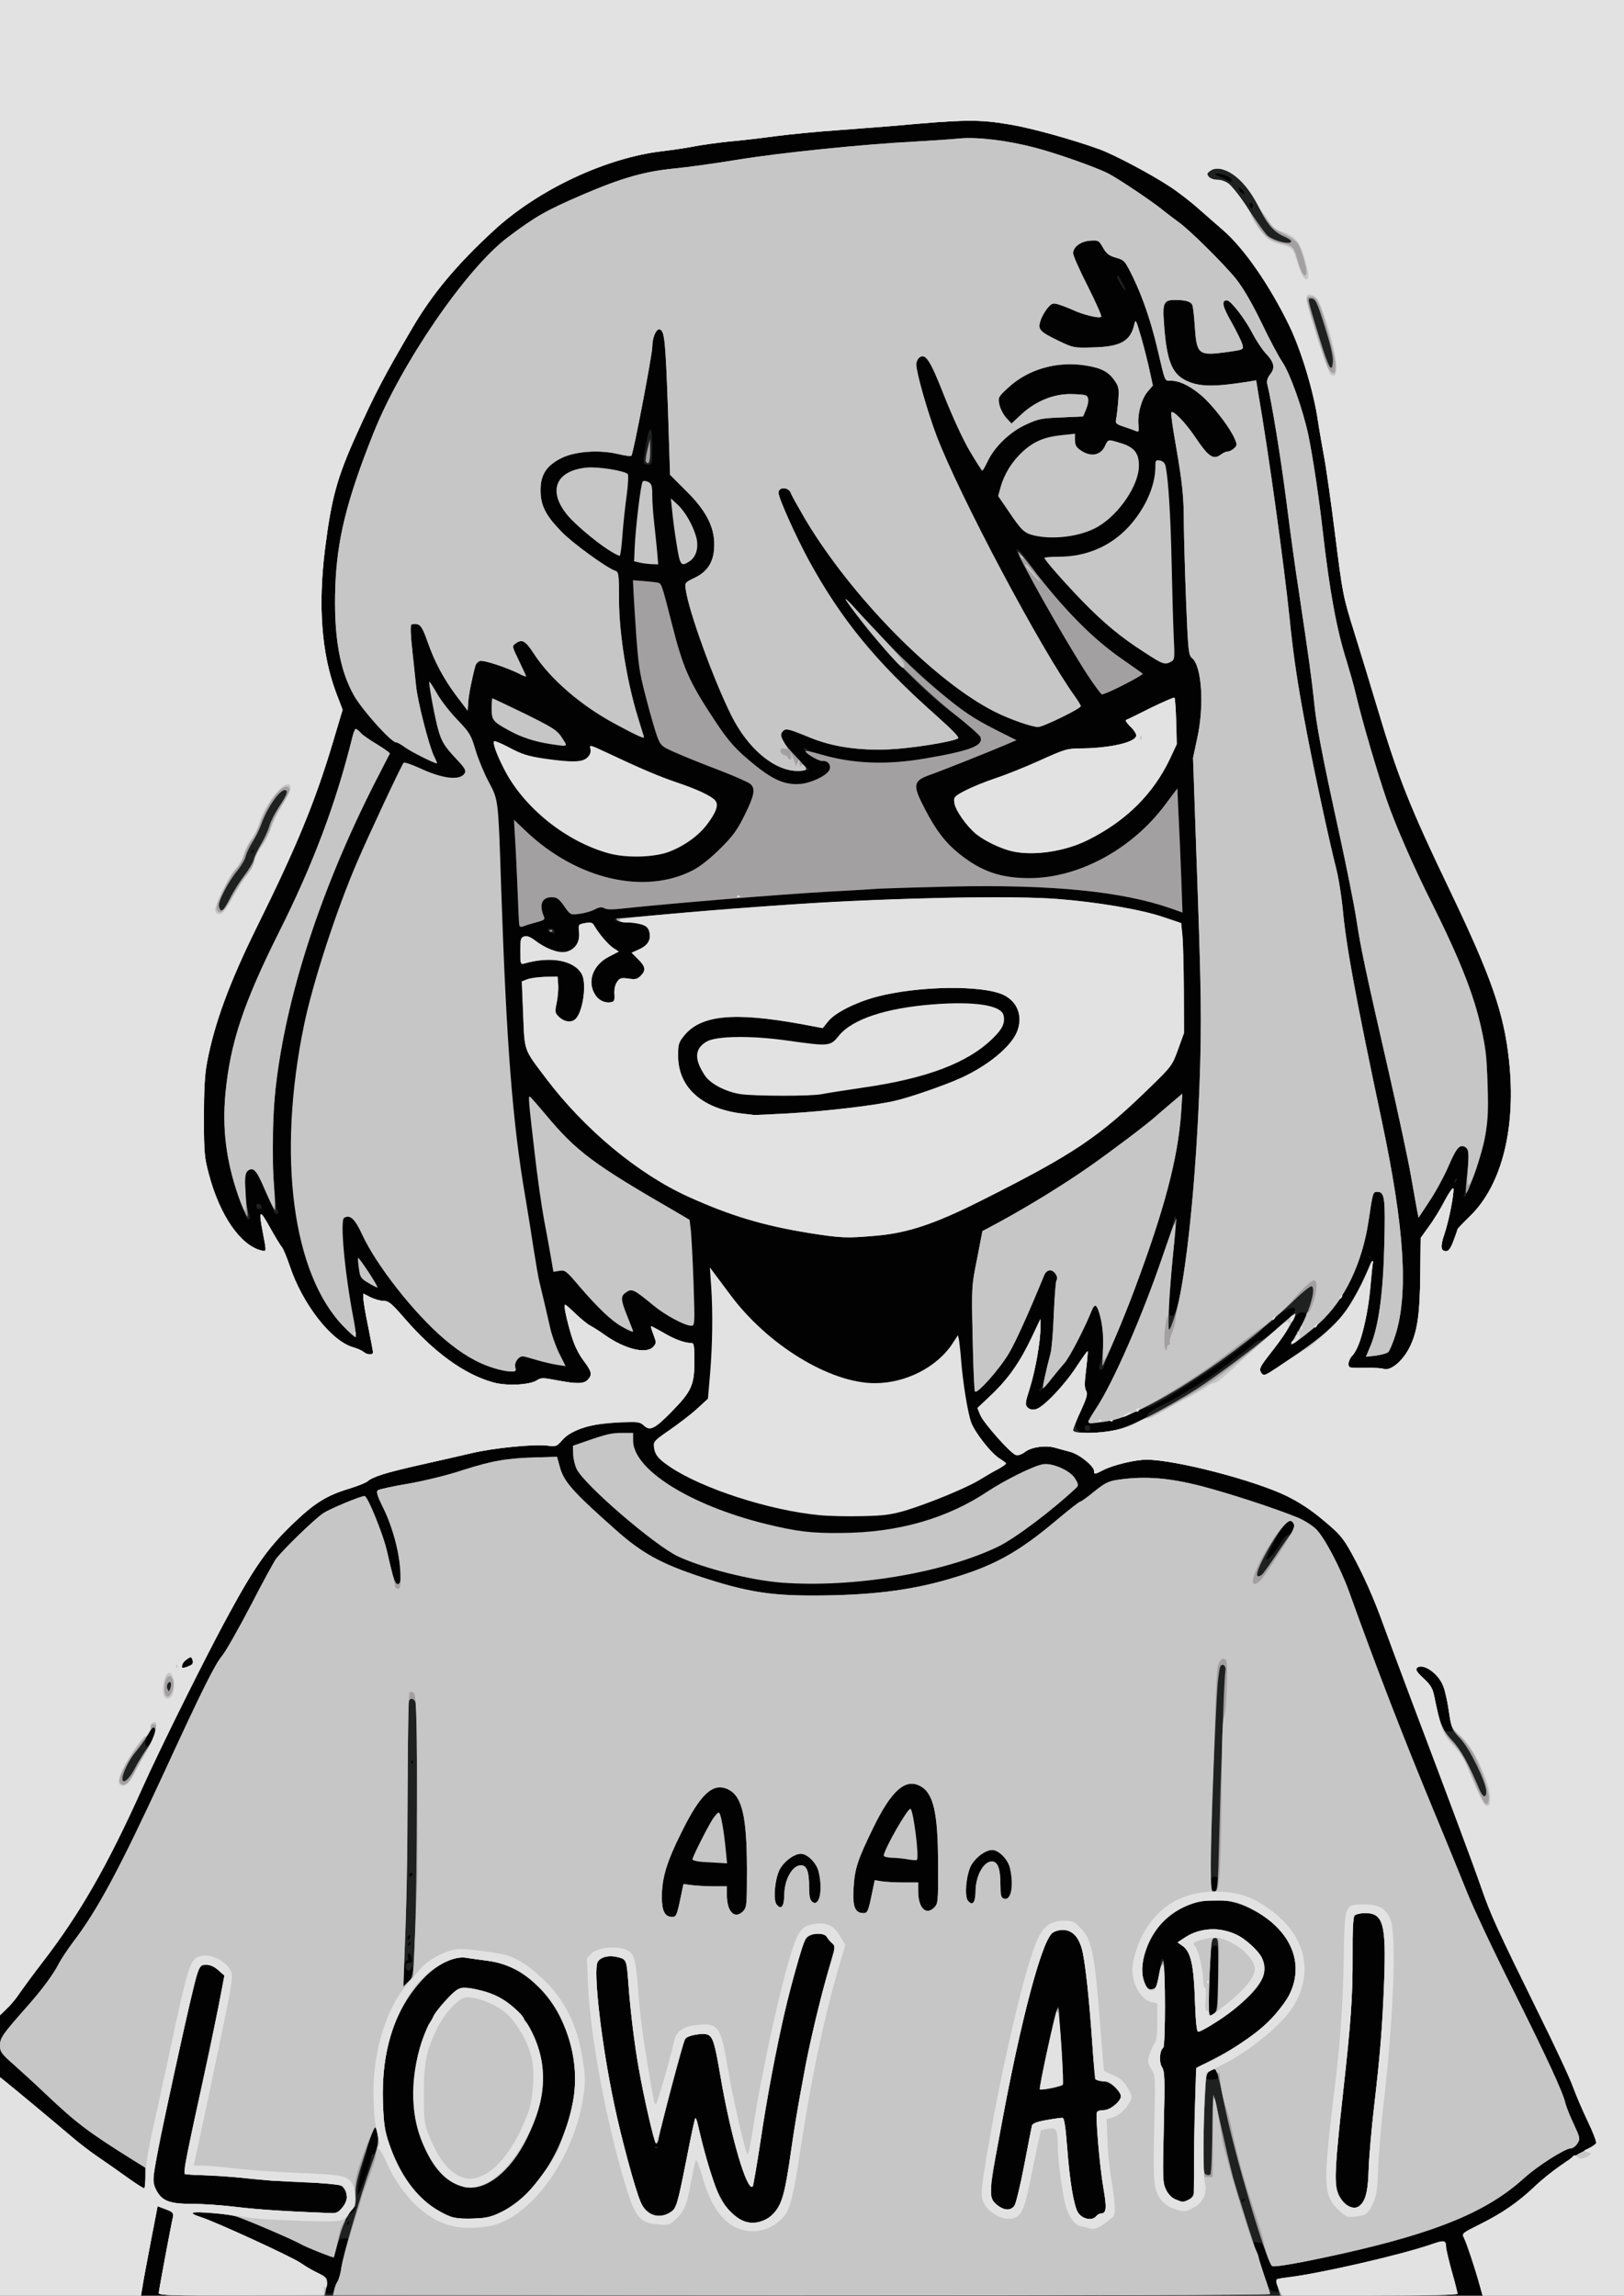 <!DOCTYPE svg PUBLIC "-//W3C//DTD SVG 20010904//EN" "http://www.w3.org/TR/2001/REC-SVG-20010904/DTD/svg10.dtd">
<svg version="1.0" xmlns="http://www.w3.org/2000/svg" width="849px" height="1200px" viewBox="0 0 8490 12000" preserveAspectRatio="xMidYMid meet">
<g id="layer101" fill="#020202" stroke="none">
<path d="M0 6000 l0 -6000 4245 0 4245 0 0 6000 0 6000 -4245 0 -4245 0 0 -6000z"/>
</g>
<g id="layer102" fill="#1f2020" stroke="none">
<path d="M0 11429 l0 -571 24 19 c39 31 267 220 346 288 41 36 104 84 140 108 36 24 103 71 150 105 47 34 88 62 93 62 4 0 7 -24 7 -54 l0 -55 -61 -38 c-240 -150 -298 -194 -465 -352 -49 -47 -123 -114 -162 -149 -65 -57 -72 -67 -72 -100 0 -40 13 -58 142 -204 78 -88 138 -169 166 -225 12 -23 45 -72 73 -110 130 -170 243 -382 479 -892 195 -424 265 -564 302 -607 19 -23 85 -140 148 -260 62 -121 122 -230 132 -244 41 -54 205 -212 249 -241 38 -24 194 -89 215 -89 17 0 98 202 120 300 28 126 40 160 53 160 45 0 -3 -253 -75 -397 -31 -63 -38 -85 -29 -93 6 -5 77 -21 156 -34 82 -14 206 -44 287 -71 157 -50 232 -63 391 -67 l103 -3 13 47 c20 81 64 131 295 336 136 121 236 176 445 245 232 76 357 97 580 97 295 0 508 -25 713 -85 233 -67 362 -137 568 -311 62 -52 116 -94 120 -94 5 0 39 -24 75 -54 58 -46 74 -54 130 -62 137 -19 262 -9 429 34 153 40 387 117 505 165 33 14 76 41 95 60 44 43 128 203 173 328 149 414 281 755 444 1149 63 151 139 338 170 415 30 77 138 307 240 510 180 361 263 539 277 600 4 17 23 65 43 107 34 74 35 78 19 103 -9 14 -25 25 -35 25 -29 0 -175 93 -243 155 -193 175 -452 283 -951 395 -231 51 -358 73 -368 63 -5 -5 -17 -33 -27 -63 -16 -46 -23 -56 -44 -58 l-26 -3 25 78 c55 169 59 178 87 181 24 3 25 2 15 -28 -6 -17 -9 -33 -7 -36 3 -2 45 -9 93 -15 144 -16 561 -114 719 -168 64 -23 76 -21 76 13 0 12 14 71 30 129 17 59 30 112 30 117 0 7 -1162 10 -3395 10 -2864 0 -3395 -2 -3395 -14 0 -11 61 -339 75 -401 3 -17 -4 -24 -39 -37 l-42 -16 -37 192 c-20 105 -40 210 -43 234 l-7 42 -368 0 -369 0 0 -571z m1746 544 c3 -10 11 -31 19 -48 8 -16 17 -50 20 -75 4 -25 13 -67 21 -94 8 -27 14 -51 14 -53 0 -2 -11 -3 -24 -3 -19 0 -26 8 -36 48 -7 26 -14 48 -15 50 -3 4 -139 -49 -171 -67 -39 -23 -275 -124 -334 -144 -50 -16 -222 -31 -233 -20 -4 4 16 14 45 23 81 26 475 208 527 243 25 18 66 41 90 52 43 19 43 19 37 62 -5 38 -3 43 15 43 11 0 22 -8 25 -17z m79 -353 c3 -5 4 -10 1 -10 -3 0 -8 5 -11 10 -3 6 -4 10 -1 10 3 0 8 -4 11 -10z m2168 -14 c78 -32 105 -97 137 -326 53 -377 128 -736 218 -1041 19 -64 19 -67 2 -82 -10 -8 -22 -23 -28 -33 -13 -23 -80 -21 -104 4 -47 49 -172 595 -243 1068 -19 124 -37 229 -40 233 -30 29 -116 -266 -169 -579 -30 -174 -40 -207 -67 -215 -31 -10 -109 6 -118 24 -10 19 -127 458 -137 514 -3 21 -10 35 -15 30 -10 -10 -62 -234 -89 -388 -22 -120 -45 -308 -55 -450 -9 -119 -10 -123 -52 -134 -46 -13 -91 -3 -108 23 -26 41 19 431 86 746 37 177 109 443 138 510 29 70 97 93 157 53 30 -19 36 -39 84 -282 22 -113 42 -207 45 -209 2 -2 7 9 11 24 29 129 68 265 95 335 58 150 153 217 252 175z m-2178 -6 c3 -5 4 -10 1 -10 -3 0 -8 5 -11 10 -3 6 -4 10 -1 10 3 0 8 -4 11 -10z m809 -39 c174 -86 323 -317 372 -580 39 -206 -32 -445 -174 -588 -87 -88 -163 -128 -267 -143 -44 -6 -99 -13 -121 -17 -63 -8 -150 35 -220 110 -154 165 -221 370 -212 647 4 113 9 148 32 215 67 196 178 327 324 382 24 8 66 12 119 10 67 -3 92 -9 147 -36z m3106 24 c7 -8 18 -15 25 -15 29 0 32 -25 14 -130 -21 -117 -43 -385 -34 -400 3 -6 20 -10 36 -10 33 0 89 -46 89 -73 0 -27 -56 -77 -87 -77 -15 0 -33 -4 -39 -8 -7 -4 -16 -77 -23 -182 -17 -252 -39 -449 -56 -506 -19 -64 -52 -96 -100 -96 -20 0 -45 8 -55 17 -63 57 -185 542 -295 1167 -34 193 -33 219 6 252 38 32 74 33 93 4 8 -13 31 -108 51 -213 20 -104 38 -197 40 -205 4 -11 28 -20 75 -28 39 -7 76 -12 84 -12 9 0 16 39 25 156 13 177 35 306 57 340 23 34 73 44 94 19z m-3870 -48 c0 -6 -9 0 -20 13 -11 13 -20 25 -20 28 0 3 9 -3 20 -13 11 -10 20 -23 20 -28z m-68 0 c21 -28 25 -40 19 -68 -4 -20 -16 -38 -29 -45 -12 -6 -102 -14 -200 -17 -97 -4 -235 -13 -307 -22 -71 -8 -169 -15 -217 -15 -48 0 -89 -4 -92 -9 -7 -11 3 -66 98 -501 41 -190 82 -387 91 -439 l18 -95 -32 -28 c-20 -18 -43 -28 -62 -28 -25 0 -33 6 -44 33 -22 54 -220 960 -230 1057 -5 43 -2 62 13 90 29 55 70 70 187 70 55 0 159 7 230 16 109 13 250 23 490 32 34 2 44 -3 67 -31z m5313 -5 c33 -24 47 -75 50 -190 2 -64 15 -214 29 -332 31 -266 43 -424 52 -651 11 -302 -4 -359 -99 -359 -25 0 -49 6 -56 13 -7 9 -11 79 -10 208 1 216 -8 343 -51 729 -39 353 -44 446 -31 496 18 68 79 113 116 86z m-891 -34 c30 -13 42 -58 31 -115 -4 -21 -4 -158 0 -306 l8 -267 90 -46 c144 -73 267 -164 344 -256 158 -188 94 -412 -153 -534 -215 -107 -468 -5 -544 220 -24 71 -25 124 -5 172 11 28 19 35 37 32 27 -4 35 -30 47 -150 1 -5 6 -8 11 -8 13 0 14 456 1 464 -19 12 -23 77 -6 102 14 22 15 57 9 312 -6 266 -6 291 11 326 11 24 30 44 49 52 39 16 40 17 70 2z m291 2 c3 -5 4 -10 1 -10 -3 0 -8 5 -11 10 -3 6 -4 10 -1 10 3 0 8 -4 11 -10z m-4596 -116 c17 -47 31 -94 31 -105 0 -10 5 -19 10 -19 18 0 32 -53 25 -97 -3 -24 -10 -43 -14 -43 -8 0 -41 88 -41 111 0 9 -9 43 -20 76 -19 60 -37 163 -27 163 3 0 19 -38 36 -86z m4460 -526 c0 -7 -3 -21 -7 -30 -6 -15 -11 -16 -32 -5 -14 7 -26 20 -28 30 -3 13 4 17 32 17 23 0 36 -5 35 -12z m-4210 -557 c-1 -20 -3 -28 -6 -18 -6 24 -33 22 -33 -3 0 -13 7 -20 19 -20 14 0 17 -6 13 -25 -2 -14 -9 -25 -14 -25 -6 0 -8 9 -5 20 3 11 0 18 -7 17 -7 -1 -12 22 -14 68 l-3 69 25 -24 c19 -17 26 -33 25 -59z m-14 -141 c3 -5 4 -10 1 -10 -3 0 -8 5 -11 10 -3 6 -4 10 -1 10 3 0 8 -4 11 -10z m-1 -36 c3 -8 2 -12 -4 -9 -6 3 -10 10 -10 16 0 14 7 11 14 -7z m1411 -190 l18 -86 45 6 c25 3 76 6 113 6 l69 0 0 44 c0 89 40 130 84 87 20 -21 21 -31 21 -224 -1 -276 -26 -379 -99 -414 -79 -37 -144 23 -244 226 -77 154 -102 238 -102 337 0 74 16 104 55 104 19 0 24 -10 40 -86z m1000 -20 l18 -86 36 6 c20 3 71 6 114 6 l77 0 0 44 c0 89 40 130 84 87 20 -21 21 -30 20 -224 0 -272 -24 -376 -95 -412 -77 -40 -150 26 -244 219 -83 171 -97 213 -103 319 -5 96 8 127 53 127 19 0 24 -10 40 -86z m-461 40 c3 -9 6 -30 6 -47 0 -82 42 -157 87 -157 31 0 43 33 43 114 0 46 4 67 16 77 37 30 57 -60 34 -156 -10 -46 -59 -95 -93 -95 -33 0 -81 34 -107 75 -28 45 -40 165 -20 190 16 19 26 19 34 -1z m1000 -20 c3 -9 6 -30 6 -47 0 -81 42 -157 85 -157 31 0 45 38 45 119 0 56 3 70 17 75 38 15 55 -65 33 -159 -10 -46 -59 -95 -93 -95 -33 0 -81 34 -107 75 -28 45 -40 165 -20 190 16 19 26 19 34 -1z m1276 -86 c0 -31 -4 -38 -20 -38 -17 0 -20 7 -20 39 0 34 3 40 20 38 16 -1 20 -8 20 -39z m-4215 -48 c3 -5 1 -10 -4 -10 -6 0 -11 5 -11 10 0 6 2 10 4 10 3 0 8 -4 11 -10z m2 -597 c-4 -3 -7 0 -7 7 0 7 3 10 7 7 3 -4 3 -10 0 -14z m4540 -1141 c10 -17 25 -35 34 -37 27 -9 41 -32 34 -55 -15 -46 -52 -13 -108 96 -20 40 -37 78 -37 84 0 16 54 -45 77 -88z"/>
<path d="M3423 11223 c4 -3 10 -3 14 0 3 4 0 7 -7 7 -7 0 -10 -3 -7 -7z"/>
<path d="M5436 10921 c-6 -8 86 -426 95 -435 4 -4 6 10 6 31 1 21 6 114 13 206 6 93 9 171 6 174 -10 10 -116 31 -120 24z"/>
<path d="M6247 10458 c-6 -185 -21 -255 -64 -286 l-27 -19 40 -26 c55 -37 131 -51 194 -38 64 14 101 33 151 78 116 105 90 195 -101 345 -54 43 -160 108 -176 108 -8 0 -13 -52 -17 -162z m121 -117 c2 -161 1 -171 -16 -171 -17 0 -20 11 -26 92 -3 50 -6 134 -6 186 l0 94 23 -14 c21 -15 22 -22 25 -187z"/>
<path d="M7735 11943 c-26 -94 -67 -216 -81 -244 -12 -25 -12 -25 84 -73 114 -57 195 -112 283 -195 80 -75 187 -152 261 -188 31 -16 59 -34 62 -41 3 -7 -17 -59 -44 -115 -27 -56 -61 -136 -76 -177 -14 -41 -96 -217 -182 -390 -218 -443 -248 -509 -297 -650 -43 -124 -153 -419 -365 -980 -61 -162 -127 -340 -147 -395 -51 -142 -106 -265 -166 -374 -46 -83 -62 -102 -147 -173 -65 -55 -126 -95 -195 -129 -172 -83 -582 -189 -731 -189 -61 0 -175 28 -226 54 -45 23 -48 24 -48 6 0 -26 -76 -88 -125 -101 -22 -6 -57 -15 -77 -21 -50 -15 -124 -5 -159 21 -18 14 -37 20 -49 16 -28 -9 -167 -166 -185 -208 l-15 -37 75 -71 c87 -83 148 -170 210 -301 l44 -93 0 45 c1 70 -27 227 -56 318 -24 76 -25 84 -11 99 12 11 25 14 44 9 39 -10 149 -125 213 -224 30 -45 55 -81 57 -79 2 1 -2 45 -8 95 -9 71 -9 97 0 112 9 15 5 32 -23 92 -35 77 -38 103 -14 119 21 13 115 11 192 -6 71 -15 167 -62 167 -82 0 -7 37 -30 83 -51 72 -35 259 -151 313 -195 11 -9 51 -39 89 -68 39 -29 73 -56 76 -61 3 -5 15 -10 28 -13 22 -4 47 -23 134 -100 96 -87 35 -94 -72 -8 -33 26 -60 53 -61 58 0 6 -26 29 -58 53 -31 24 -79 61 -107 83 -113 89 -425 283 -425 264 0 -2 -34 12 -76 31 -63 28 -163 53 -221 54 -20 0 -16 -14 26 -76 56 -85 129 -233 212 -434 79 -192 174 -456 191 -535 20 -88 20 -24 -2 188 -26 261 -26 300 -2 295 73 -14 164 -1088 148 -1748 -3 -135 -14 -453 -23 -707 l-16 -462 21 -98 c39 -173 25 -381 -26 -423 -18 -14 -21 -38 -31 -290 -6 -151 -11 -333 -12 -405 0 -151 -7 -215 -43 -424 -15 -84 -25 -158 -23 -164 6 -18 74 51 124 126 72 107 96 123 137 92 11 -8 26 -15 35 -15 8 0 22 -7 32 -16 17 -15 17 -20 4 -50 -22 -53 -99 -155 -159 -213 -62 -57 -124 -90 -173 -91 -36 0 -29 16 -73 -170 -33 -139 -75 -263 -125 -367 -44 -90 -46 -93 -91 -106 -36 -10 -50 -21 -68 -53 -21 -37 -24 -39 -66 -36 -50 3 -90 33 -90 66 0 12 34 89 77 173 42 84 74 155 70 159 -10 10 -96 -11 -149 -36 -24 -11 -58 -24 -76 -29 -28 -8 -34 -6 -56 20 -13 15 -30 45 -36 64 -16 47 -6 58 93 106 77 37 81 38 180 35 145 -3 198 -33 217 -121 6 -27 9 -24 29 45 13 41 33 119 46 175 l22 100 -27 32 c-32 36 -55 121 -48 177 3 30 1 35 -11 30 -9 -4 -38 -14 -64 -23 -43 -14 -47 -18 -42 -41 3 -14 8 -56 11 -95 5 -62 3 -74 -18 -104 -32 -48 -71 -68 -155 -81 -148 -23 -298 20 -402 116 -52 48 -54 52 -47 87 4 21 20 52 35 70 l29 31 55 -51 c73 -66 163 -103 251 -103 36 0 71 3 80 6 20 8 20 34 2 78 l-14 33 -113 5 c-103 4 -121 7 -187 38 -83 38 -164 116 -200 194 -12 25 -24 46 -27 46 -2 0 -32 -46 -65 -102 -36 -61 -90 -179 -133 -287 -75 -191 -99 -228 -132 -201 -8 7 -15 23 -15 35 0 42 59 248 105 370 119 314 550 1125 727 1369 15 21 28 43 28 47 0 13 -197 109 -223 109 -33 0 -150 -41 -227 -80 -315 -159 -749 -601 -991 -1007 -37 -64 -71 -124 -74 -134 -11 -34 -65 -36 -65 -3 0 27 89 225 156 349 170 312 354 537 667 814 88 79 125 116 115 121 -35 19 -246 52 -358 57 -164 7 -301 -14 -419 -63 -112 -46 -124 -49 -141 -30 -19 23 10 73 83 142 31 31 57 57 57 58 0 1 -21 3 -46 5 -130 6 -271 -107 -362 -292 -94 -190 -221 -541 -237 -655 -5 -36 -5 -37 47 -62 71 -34 103 -89 102 -177 -1 -93 -45 -177 -149 -279 l-82 -82 -11 -343 c-13 -363 -18 -412 -44 -417 -18 -4 -38 44 -38 92 0 38 -99 558 -109 568 -3 4 -35 0 -71 -9 -99 -23 -222 -14 -294 21 -79 39 -111 88 -110 170 0 78 26 129 108 214 56 59 239 192 283 206 17 5 19 19 19 153 1 178 42 434 98 608 19 60 34 111 32 112 -2 2 -59 -25 -127 -61 -192 -100 -360 -242 -449 -381 -44 -67 -61 -76 -95 -51 -19 13 -18 16 18 90 20 42 37 78 37 81 0 3 -17 -3 -38 -14 -66 -33 -184 -72 -203 -66 -10 3 -20 14 -23 23 -17 60 -36 154 -38 192 l-3 45 -57 -75 c-69 -92 -116 -180 -154 -289 -23 -65 -34 -83 -52 -88 -13 -3 -27 -2 -32 3 -5 5 -3 61 5 129 7 66 16 151 20 189 7 78 67 313 94 369 10 20 17 37 15 37 -15 0 -139 -63 -167 -84 -19 -14 -40 -26 -47 -26 -25 0 -175 -167 -219 -244 -76 -134 -107 -313 -98 -570 9 -245 59 -450 199 -801 145 -364 485 -860 702 -1024 146 -110 201 -141 391 -223 207 -89 328 -123 488 -138 61 -6 207 -26 322 -45 219 -36 656 -81 930 -95 88 -5 192 -12 231 -16 92 -9 249 10 391 47 110 28 320 102 385 135 50 25 226 143 283 189 27 22 66 51 85 65 54 37 236 217 301 297 38 48 83 125 133 228 41 86 91 180 111 209 41 62 107 249 135 381 24 117 55 324 75 500 36 316 73 518 125 680 15 50 38 129 49 177 30 129 114 416 160 548 46 134 139 347 238 545 216 432 281 642 290 945 4 129 2 184 -12 255 -19 104 -80 295 -102 322 -14 17 -14 17 -8 -1 3 -11 11 -66 17 -123 11 -112 5 -137 -35 -131 -16 2 -32 28 -63 100 -23 54 -68 137 -100 185 l-58 88 -8 -40 c-4 -22 -19 -105 -33 -185 -14 -80 -64 -314 -111 -520 -128 -559 -150 -662 -173 -815 -12 -77 -53 -282 -91 -455 -91 -416 -119 -563 -131 -690 -11 -105 -24 -204 -79 -570 -17 -107 -46 -319 -65 -470 -30 -233 -77 -521 -100 -612 -4 -16 1 -33 15 -51 28 -35 21 -64 -24 -111 -18 -20 -48 -65 -67 -101 -39 -77 -115 -175 -135 -175 -30 0 -24 31 25 116 27 49 53 101 56 115 7 27 6 27 -78 39 -153 21 -161 15 -171 -137 -3 -50 -9 -98 -12 -107 -7 -19 -32 -27 -84 -28 -66 -1 -73 11 -65 121 13 191 40 263 113 299 67 34 146 36 328 7 l41 -7 11 68 c54 310 134 891 163 1169 21 208 43 355 90 600 38 202 120 580 152 705 14 52 29 149 36 215 18 199 65 454 206 1120 117 553 139 895 70 1113 -14 44 -31 84 -38 90 -7 6 -36 14 -64 18 l-52 6 25 -60 c42 -105 65 -272 71 -527 6 -244 2 -275 -37 -275 -22 0 -23 1 -45 149 -33 224 -126 418 -259 538 -53 48 -146 118 -146 110 0 -3 18 -36 40 -73 46 -80 49 -94 16 -94 -19 0 -31 13 -59 63 -20 34 -65 99 -101 145 -56 71 -64 86 -55 104 6 11 17 17 25 14 8 -3 74 -46 148 -96 211 -143 292 -234 372 -417 35 -81 49 -102 40 -63 -2 14 -8 61 -11 105 -12 165 -59 341 -98 374 -10 7 -17 24 -17 38 0 24 1 24 83 23 45 -1 89 1 99 5 35 14 100 -38 137 -112 41 -81 54 -175 56 -380 l2 -192 43 -60 c24 -32 62 -94 84 -137 23 -43 42 -70 44 -61 5 24 -25 176 -48 241 -21 62 -18 86 10 86 13 0 25 -16 39 -55 12 -31 21 -58 21 -60 0 -3 31 -35 69 -72 164 -163 238 -461 200 -811 -26 -245 -93 -436 -304 -877 -215 -448 -275 -598 -386 -970 -33 -110 -86 -285 -119 -390 -58 -185 -61 -199 -100 -510 -22 -176 -49 -365 -60 -420 -10 -55 -24 -134 -30 -175 -22 -152 -87 -368 -150 -498 -102 -210 -236 -404 -345 -498 -31 -27 -89 -78 -129 -113 -39 -35 -107 -88 -152 -117 -97 -64 -288 -165 -364 -193 -140 -51 -356 -111 -469 -130 -167 -28 -235 -27 -621 8 -63 5 -191 15 -285 22 -93 6 -235 20 -315 30 -80 11 -192 24 -250 29 -58 6 -139 17 -180 25 -41 8 -115 19 -165 25 -297 34 -654 202 -886 417 -191 176 -318 328 -422 505 -146 249 -195 341 -295 563 -100 222 -129 327 -163 595 -37 298 -18 546 57 748 l35 92 -51 171 c-93 311 -189 544 -399 968 -143 290 -221 503 -259 706 -12 65 -16 145 -16 290 0 184 3 208 27 297 57 212 164 367 272 394 29 7 29 10 10 -89 -24 -125 -19 -130 35 -33 28 50 56 97 64 105 7 9 25 52 40 96 66 200 217 394 331 427 22 6 47 17 56 25 20 16 49 17 49 1 0 -7 -12 -67 -25 -133 -14 -66 -25 -132 -25 -146 l0 -27 37 19 c21 10 51 19 68 19 27 0 42 13 109 90 153 177 310 292 461 335 69 21 194 15 232 -10 21 -14 32 -14 104 0 106 20 142 19 162 -3 25 -27 21 -42 -23 -101 -26 -35 -48 -80 -64 -134 -27 -92 -40 -157 -31 -157 3 0 28 22 55 48 27 26 61 54 77 62 15 8 50 30 76 49 104 73 216 101 252 61 17 -19 17 -22 2 -62 -9 -23 -15 -43 -13 -45 1 -2 29 13 62 32 57 34 111 55 147 55 15 0 17 11 17 97 0 123 -15 156 -119 262 -88 90 -113 102 -144 73 -20 -19 -32 -20 -117 -17 -172 8 -259 33 -310 92 -29 33 -35 35 -73 30 -69 -10 -284 11 -402 39 -60 14 -187 43 -281 64 -171 39 -235 59 -264 84 -8 7 -49 23 -90 36 -121 36 -185 75 -304 190 -127 122 -203 231 -345 495 -112 207 -345 677 -434 875 -186 414 -330 665 -527 920 -45 58 -96 128 -115 155 -18 28 -49 66 -69 84 l-36 35 0 -5267 0 -5267 4245 0 4245 0 0 6000 0 6000 -370 0 -369 0 -16 -57z m-6941 -2838 c17 -25 22 -75 8 -75 -12 0 -42 56 -42 79 0 28 14 27 34 -4z m6798 -72 c-5 -10 -12 -46 -16 -80 -11 -96 -34 -163 -70 -199 -37 -37 -81 -53 -99 -35 -8 8 0 22 35 54 38 35 47 51 57 97 6 30 18 83 27 118 16 58 19 62 46 62 24 0 27 -3 20 -17z m-6588 -333 c5 -5 6 -16 2 -25 -6 -16 -9 -16 -29 -2 -12 8 -24 22 -25 32 -3 14 1 16 20 10 12 -4 27 -11 32 -15z m321 -4250 c3 -5 4 -10 1 -10 -3 0 -8 5 -11 10 -3 6 -4 10 -1 10 3 0 8 -4 11 -10z m5221 -3387 c-10 -10 -19 5 -10 18 6 11 8 11 12 0 2 -7 1 -15 -2 -18z m-50 -69 c-21 -20 -28 -17 -14 5 7 11 16 17 20 15 5 -3 2 -12 -6 -20z m-58 -56 c-5 -15 -69 -38 -82 -30 -6 3 4 10 21 16 18 6 35 14 39 19 12 11 26 8 22 -5z"/>
<path d="M5670 7465 c0 -8 7 -15 15 -15 8 0 15 7 15 15 0 8 -7 15 -15 15 -8 0 -15 -7 -15 -15z"/>
<path d="M5097 7273 c-4 -6 -9 -132 -12 -280 -6 -265 -6 -270 23 -413 l28 -145 90 -48 c159 -87 336 -196 469 -289 121 -85 304 -223 350 -265 11 -10 46 -40 78 -67 l58 -49 -6 94 c-17 245 -91 524 -256 960 -33 87 -77 196 -98 242 -21 46 -42 98 -46 116 -3 17 -13 31 -20 31 -12 0 -12 -8 0 -48 18 -59 17 -150 -1 -221 -19 -75 -30 -83 -49 -35 -38 93 -115 242 -142 271 -15 17 -48 57 -72 87 -24 31 -49 56 -55 56 -7 0 -7 -3 1 -8 6 -4 19 -39 28 -77 9 -39 21 -88 27 -110 6 -22 14 -114 17 -205 4 -91 10 -171 14 -177 12 -18 -11 -53 -34 -53 -11 0 -23 10 -29 23 -85 207 -149 348 -184 408 -50 85 -169 219 -179 202z"/>
<path d="M4229 6445 c-240 -39 -410 -90 -629 -189 -265 -120 -545 -353 -747 -621 -117 -155 -110 -137 -118 -332 l-7 -173 28 -11 c16 -6 58 -12 94 -13 l65 -1 3 43 c2 24 -2 67 -8 95 -10 48 -9 52 14 74 30 27 67 30 88 6 37 -43 55 -182 30 -230 -39 -73 -162 -96 -299 -57 -22 6 -23 4 -23 -64 0 -62 2 -71 20 -77 14 -5 32 2 56 20 56 43 121 68 160 61 49 -10 77 -50 71 -103 -4 -41 -4 -41 32 -48 28 -5 38 -3 46 11 26 45 74 101 101 119 l29 19 -50 26 c-84 42 -117 129 -75 197 19 32 52 48 87 41 14 -3 17 -11 15 -41 -2 -23 3 -48 13 -63 14 -22 21 -24 60 -19 36 6 47 3 64 -14 29 -29 26 -48 -13 -87 l-34 -34 31 -14 c50 -21 70 -49 63 -89 -7 -39 -42 -55 -120 -55 -26 0 -53 -5 -59 -11 -8 -8 -4 -11 13 -11 13 0 145 -11 294 -25 749 -69 1653 -103 2004 -76 208 16 437 55 552 94 l95 32 6 60 c4 33 7 162 8 287 l1 227 -31 86 c-30 83 -34 89 -142 194 -272 266 -402 353 -892 599 -239 120 -381 167 -542 181 -159 14 -182 13 -354 -14z m-109 -625 c194 -11 458 -42 559 -66 79 -18 263 -82 346 -120 140 -64 258 -161 291 -239 33 -80 5 -158 -69 -194 -110 -53 -449 -48 -667 10 -107 29 -213 82 -249 126 l-30 37 -118 -22 c-349 -63 -520 -46 -607 62 -28 34 -31 45 -31 104 0 171 132 284 355 305 19 2 37 4 40 5 3 1 84 -3 180 -8z"/>
<path d="M1282 6353 c-96 -252 -124 -429 -102 -646 26 -262 94 -466 280 -837 178 -355 296 -670 381 -1012 6 -27 15 -48 19 -48 4 0 15 9 26 21 10 12 50 39 87 61 37 23 66 43 65 47 -2 3 -23 44 -47 91 -407 781 -609 1548 -561 2135 7 83 16 155 21 162 7 7 6 14 -1 18 -5 3 -13 -2 -17 -12 -4 -10 -26 -63 -49 -118 -44 -101 -61 -119 -91 -93 -13 11 -15 28 -10 106 4 51 12 102 18 113 7 13 7 25 1 31 -6 6 -13 -1 -20 -19z"/>
<path d="M1340 6304 c0 -9 5 -14 12 -12 18 6 21 28 4 28 -9 0 -16 -7 -16 -16z"/>
<path d="M7605 6170 c3 -5 8 -10 11 -10 3 0 2 5 -1 10 -3 6 -8 10 -11 10 -3 0 -2 -4 1 -10z"/>
<path d="M2871 4871 c-9 -6 -10 -11 -2 -15 13 -8 31 1 31 15 0 11 -11 11 -29 0z"/>
<path d="M2715 4837 c-2 -6 -6 -86 -9 -177 -4 -91 -9 -212 -13 -270 l-6 -105 64 61 c265 251 620 334 873 202 38 -20 92 -63 143 -114 67 -67 89 -98 127 -176 50 -101 56 -136 29 -160 -10 -9 -83 -41 -163 -72 -80 -30 -181 -71 -224 -90 -76 -33 -81 -37 -99 -82 -10 -27 -37 -118 -59 -204 -41 -157 -43 -176 -65 -536 l-4 -81 53 4 c29 2 63 6 74 8 23 5 21 -1 79 225 57 224 88 294 221 495 72 110 113 156 213 236 99 80 163 105 243 96 53 -7 125 -41 142 -69 15 -25 -5 -54 -36 -50 -23 2 -105 -55 -94 -66 3 -2 11 0 18 6 24 19 159 51 266 63 147 16 291 2 521 -50 90 -21 128 -46 117 -77 -7 -19 -85 -87 -160 -137 -80 -55 -238 -205 -358 -342 -53 -60 -188 -235 -188 -243 0 -4 33 29 72 73 156 174 423 423 556 518 37 26 112 69 167 96 l99 50 -49 21 c-86 37 -347 141 -405 161 -87 31 -90 53 -25 177 58 112 106 175 180 235 114 91 215 127 366 127 258 0 537 -151 711 -385 l63 -84 6 132 c4 73 10 219 14 324 l7 193 -59 -21 c-258 -90 -622 -126 -1148 -115 -165 4 -334 9 -375 11 -41 3 -156 10 -255 15 -283 16 -848 63 -1089 89 -53 6 -85 6 -96 -1 -13 -8 -26 -7 -51 6 -19 10 -55 20 -81 23 -46 6 -47 5 -79 -41 -27 -38 -38 -46 -65 -46 -51 0 -67 39 -40 102 6 14 -1 19 -36 28 -23 6 -53 15 -66 20 -16 7 -24 6 -27 -3z"/>
<path d="M5682 3523 c-74 -115 -220 -363 -278 -472 -20 -36 -49 -90 -66 -119 -16 -29 -27 -56 -23 -60 8 -8 40 29 92 107 53 79 200 247 290 331 42 39 120 101 172 137 53 37 100 70 105 74 7 7 -192 109 -213 109 -5 0 -40 -48 -79 -107z"/>
<path d="M3366 2422 c-3 -5 2 -50 11 -100 20 -111 33 -102 33 21 0 79 -2 87 -19 87 -11 0 -22 -4 -25 -8z"/>
<path d="M5860 1488 c-19 -32 -25 -48 -16 -48 2 0 13 18 25 40 25 48 19 53 -9 8z"/>
</g>
<g id="layer103" fill="#a3a0a1" stroke="none">
<path d="M0 11429 l0 -571 24 19 c39 31 267 220 346 288 41 36 104 84 140 108 36 24 103 71 150 105 47 34 88 62 93 62 4 0 7 -24 7 -54 l0 -55 -61 -38 c-240 -150 -298 -194 -465 -352 -49 -47 -123 -114 -162 -149 -65 -57 -72 -67 -72 -100 0 -40 13 -58 142 -204 78 -88 138 -169 166 -225 12 -23 45 -72 73 -110 130 -170 243 -382 479 -892 195 -424 265 -564 302 -607 19 -23 85 -140 148 -260 62 -121 122 -230 132 -244 41 -54 205 -212 249 -241 38 -24 194 -89 215 -89 17 0 98 202 120 300 28 126 40 160 53 160 45 0 -3 -253 -75 -397 -31 -63 -38 -85 -29 -93 6 -5 77 -21 156 -34 82 -14 206 -44 287 -71 157 -50 232 -63 391 -67 l103 -3 13 47 c20 81 64 131 295 336 136 121 236 176 445 245 232 76 357 97 580 97 295 0 508 -25 713 -85 233 -67 362 -137 568 -311 62 -52 116 -94 120 -94 5 0 39 -24 75 -54 58 -46 74 -54 130 -62 137 -19 262 -9 429 34 153 40 387 117 505 165 33 14 76 41 95 60 44 43 128 203 173 328 149 414 281 755 444 1149 63 151 139 338 170 415 30 77 138 307 240 510 180 361 263 539 277 600 4 17 23 65 43 107 34 74 35 78 19 103 -9 14 -25 25 -35 25 -29 0 -175 93 -243 155 -193 175 -452 283 -951 395 -228 51 -358 73 -368 63 -32 -33 -191 -567 -243 -818 -45 -219 -44 -218 -76 -202 -24 12 -25 17 -31 142 -4 72 -7 190 -8 263 -1 111 2 134 14 139 9 3 18 3 22 0 6 -6 10 -119 12 -311 1 -60 3 -107 5 -105 3 2 21 79 41 169 20 91 47 208 61 260 25 91 135 438 175 548 10 29 19 57 19 62 0 7 -887 10 -2450 10 l-2450 0 6 -27 c4 -16 12 -37 19 -48 7 -11 16 -44 20 -73 9 -67 101 -383 155 -532 34 -94 40 -123 35 -157 -3 -24 -10 -43 -15 -43 -4 0 -29 66 -55 148 -37 114 -48 160 -46 203 1 36 -3 62 -11 70 -31 31 -57 89 -78 169 -13 47 -24 86 -25 88 -3 4 -139 -49 -171 -67 -39 -23 -275 -124 -334 -144 -50 -16 -222 -31 -233 -20 -4 4 16 14 45 23 81 26 475 208 527 243 25 18 65 41 89 51 44 20 47 28 36 85 l-6 31 -434 0 c-360 0 -434 -2 -434 -14 0 -11 61 -339 75 -401 3 -17 -4 -24 -39 -37 l-42 -16 -37 192 c-20 105 -40 210 -43 234 l-7 42 -368 0 -369 0 0 -571z m3993 177 c78 -32 105 -97 137 -326 53 -377 128 -736 218 -1041 19 -64 19 -67 2 -82 -10 -8 -22 -23 -28 -33 -13 -23 -80 -21 -104 4 -47 49 -172 595 -243 1068 -19 124 -37 229 -40 233 -30 29 -116 -266 -169 -579 -30 -174 -40 -207 -67 -215 -31 -10 -109 6 -118 24 -10 19 -127 458 -137 514 -3 21 -10 35 -15 30 -10 -10 -62 -234 -89 -388 -22 -120 -45 -308 -55 -450 -9 -119 -10 -123 -52 -134 -46 -13 -91 -3 -108 23 -26 41 19 431 86 746 37 177 109 443 138 510 29 70 97 93 157 53 30 -19 36 -39 84 -282 22 -113 42 -207 45 -209 2 -2 7 9 11 24 29 129 68 265 95 335 58 150 153 217 252 175z m-1369 -45 c174 -86 323 -317 372 -580 39 -206 -32 -445 -174 -588 -87 -88 -163 -128 -267 -143 -44 -6 -99 -13 -121 -17 -62 -8 -149 34 -218 106 -153 161 -223 374 -214 651 4 113 9 148 32 215 67 196 178 327 324 382 24 8 66 12 119 10 67 -3 92 -9 147 -36z m3106 24 c7 -8 18 -15 25 -15 29 0 32 -25 14 -130 -21 -117 -43 -385 -34 -400 3 -6 20 -10 36 -10 33 0 89 -46 89 -73 0 -27 -56 -77 -87 -77 -15 0 -33 -4 -39 -8 -7 -4 -16 -77 -23 -182 -17 -252 -39 -449 -56 -506 -19 -64 -52 -96 -100 -96 -20 0 -45 8 -55 17 -63 57 -185 542 -295 1167 -34 193 -33 219 6 252 38 32 74 33 93 4 8 -13 31 -108 51 -213 20 -104 38 -197 40 -205 4 -11 28 -20 75 -28 39 -7 76 -12 84 -12 9 0 16 39 25 156 13 177 35 306 57 340 23 34 73 44 94 19z m-3938 -48 c21 -28 25 -40 19 -68 -4 -20 -16 -38 -29 -45 -12 -6 -102 -14 -200 -17 -97 -4 -235 -13 -307 -22 -71 -8 -169 -15 -217 -15 -48 0 -89 -4 -92 -9 -7 -11 3 -66 98 -501 41 -190 82 -387 91 -439 l18 -95 -32 -28 c-20 -18 -43 -28 -62 -28 -25 0 -33 6 -44 33 -22 54 -220 960 -230 1057 -5 43 -2 62 13 90 29 55 70 70 187 70 55 0 159 7 230 16 109 13 250 23 490 32 34 2 44 -3 67 -31z m5313 -5 c33 -24 47 -75 50 -190 2 -64 15 -214 29 -332 31 -266 43 -424 52 -651 11 -302 -4 -359 -99 -359 -25 0 -49 6 -56 13 -7 9 -11 79 -10 208 1 216 -8 343 -51 729 -39 353 -44 446 -31 496 18 68 79 113 116 86z m-891 -34 c30 -13 42 -58 31 -115 -4 -21 -4 -158 0 -306 l8 -267 90 -46 c144 -73 267 -164 344 -256 158 -188 94 -412 -153 -534 -215 -107 -468 -5 -544 220 -24 71 -25 124 -5 172 11 28 19 35 37 32 20 -3 25 -13 37 -75 7 -40 17 -73 22 -73 12 0 12 447 0 454 -19 12 -23 77 -6 102 14 22 15 57 9 312 -6 266 -6 291 11 326 11 24 30 44 49 52 39 16 40 17 70 2z m-4044 -1399 c10 -258 13 -1161 4 -1196 -7 -25 -29 -31 -37 -10 -2 6 -5 221 -6 477 -1 256 -6 575 -11 710 -5 135 -10 258 -10 275 l0 30 25 -26 c25 -25 26 -28 35 -260z m1385 -165 l18 -86 45 6 c25 3 76 6 113 6 l69 0 0 44 c0 89 40 130 84 87 20 -21 21 -31 21 -224 -1 -276 -26 -379 -99 -414 -79 -37 -144 23 -244 226 -77 154 -102 238 -102 337 0 74 16 104 55 104 19 0 24 -10 40 -86z m1000 -20 l18 -86 36 6 c20 3 71 6 114 6 l77 0 0 44 c0 89 40 130 84 87 20 -21 21 -30 20 -224 0 -272 -24 -376 -95 -412 -77 -40 -150 26 -244 219 -83 171 -97 213 -103 319 -5 96 8 127 53 127 19 0 24 -10 40 -86z m-461 40 c3 -9 6 -30 6 -47 0 -82 42 -157 87 -157 31 0 43 33 43 114 0 46 4 67 16 77 37 30 57 -60 34 -156 -10 -46 -59 -95 -93 -95 -33 0 -81 34 -107 75 -28 45 -40 165 -20 190 16 19 26 19 34 -1z m1000 -20 c3 -9 6 -30 6 -47 0 -81 42 -157 85 -157 31 0 45 38 45 119 0 56 3 70 17 75 38 15 55 -65 33 -159 -10 -46 -59 -95 -93 -95 -33 0 -81 34 -107 75 -28 45 -40 165 -20 190 16 19 26 19 34 -1z m1280 -339 c4 -159 9 -326 11 -370 2 -44 7 -168 10 -275 3 -107 9 -205 11 -216 6 -24 -14 -43 -26 -24 -4 6 -10 47 -14 89 -11 134 -36 779 -36 938 0 141 1 152 18 150 18 -1 19 -19 26 -292z m222 -1363 c6 -4 39 -50 74 -102 34 -52 72 -105 82 -117 22 -23 17 -63 -7 -63 -20 0 -65 59 -118 153 -60 108 -72 157 -31 129z"/>
<path d="M5436 10921 c-6 -9 83 -413 93 -424 4 -4 7 8 8 25 0 18 6 109 13 201 6 93 9 171 6 174 -10 10 -116 31 -120 24z"/>
<path d="M6247 10458 c-6 -185 -21 -255 -64 -286 l-27 -19 40 -26 c55 -37 131 -51 194 -38 64 14 101 33 151 78 116 105 90 195 -101 345 -54 43 -160 108 -176 108 -8 0 -13 -52 -17 -162z m121 -137 c2 -181 1 -191 -16 -191 -17 0 -20 12 -25 122 -4 66 -7 159 -7 206 l0 84 23 -14 c21 -15 22 -21 25 -207z"/>
<path d="M6681 11959 c-7 -23 -10 -43 -8 -45 2 -3 44 -9 92 -15 144 -16 561 -114 719 -168 64 -23 76 -21 76 13 0 12 14 71 30 129 17 59 30 112 30 117 0 6 -164 10 -463 10 l-464 0 -12 -41z"/>
<path d="M7735 11943 c-26 -94 -67 -216 -81 -244 -12 -25 -12 -25 84 -73 114 -57 195 -112 283 -195 80 -75 187 -152 261 -188 31 -16 59 -34 62 -41 3 -7 -17 -59 -44 -115 -27 -56 -61 -136 -76 -177 -14 -41 -96 -217 -182 -390 -218 -443 -248 -509 -297 -650 -43 -124 -153 -419 -365 -980 -61 -162 -127 -340 -147 -395 -51 -142 -106 -265 -166 -374 -46 -83 -62 -102 -147 -173 -65 -55 -126 -95 -195 -129 -172 -83 -582 -189 -731 -189 -61 0 -175 28 -226 54 -45 23 -48 24 -48 6 0 -26 -76 -88 -125 -101 -22 -6 -57 -15 -77 -21 -50 -15 -124 -5 -159 21 -18 14 -37 20 -49 16 -28 -9 -167 -166 -185 -208 l-15 -37 75 -71 c87 -83 148 -170 210 -301 l44 -93 0 45 c1 70 -27 227 -56 318 -24 76 -25 84 -11 99 12 11 25 14 44 9 39 -10 149 -125 213 -224 30 -45 55 -81 57 -79 2 1 -2 45 -8 95 -9 71 -9 97 0 112 9 15 5 33 -28 105 -22 47 -40 92 -40 100 0 20 129 20 220 1 74 -16 254 -107 422 -213 106 -67 361 -259 448 -338 83 -75 87 -75 50 -8 -19 34 -65 101 -102 149 -58 73 -66 88 -57 106 6 11 17 17 25 14 8 -3 74 -46 148 -96 211 -143 292 -234 372 -417 35 -81 49 -102 40 -63 -2 14 -8 61 -11 105 -12 165 -59 341 -98 374 -10 7 -17 24 -17 38 0 24 1 24 83 23 45 -1 89 1 99 5 35 14 100 -38 137 -112 41 -81 54 -175 56 -380 l2 -192 43 -60 c24 -32 62 -94 84 -137 23 -43 42 -70 44 -61 5 24 -25 176 -48 241 -21 62 -18 86 10 86 13 0 25 -16 39 -55 12 -31 21 -58 21 -60 0 -3 31 -35 69 -72 164 -163 238 -461 200 -811 -26 -245 -93 -436 -304 -877 -215 -448 -275 -598 -386 -970 -33 -110 -86 -285 -119 -390 -58 -185 -61 -199 -100 -510 -22 -176 -49 -365 -60 -420 -10 -55 -24 -134 -30 -175 -22 -152 -87 -368 -150 -498 -102 -210 -236 -404 -345 -498 -31 -27 -89 -78 -129 -113 -39 -35 -107 -88 -152 -117 -97 -64 -288 -165 -364 -193 -140 -51 -356 -111 -469 -130 -167 -28 -235 -27 -621 8 -63 5 -191 15 -285 22 -93 6 -235 20 -315 30 -80 11 -192 24 -250 29 -58 6 -139 17 -180 25 -41 8 -115 19 -165 25 -297 34 -654 202 -886 417 -191 176 -318 328 -422 505 -146 249 -195 341 -295 563 -100 222 -129 327 -163 595 -37 298 -18 546 57 748 l35 92 -51 171 c-93 311 -189 544 -399 968 -143 290 -221 503 -259 706 -12 65 -16 145 -16 290 0 184 3 208 27 297 57 212 164 367 272 394 29 7 29 10 10 -89 -24 -125 -19 -130 35 -33 28 50 56 97 64 105 7 9 25 52 40 96 66 200 217 394 331 427 22 6 47 17 56 25 20 16 49 17 49 1 0 -7 -12 -67 -25 -133 -14 -66 -25 -132 -25 -146 l0 -27 37 19 c21 10 51 19 68 19 27 0 42 13 109 90 153 177 310 292 461 335 69 21 194 15 232 -10 21 -14 32 -14 104 0 106 20 142 19 162 -3 25 -27 21 -42 -23 -101 -26 -35 -48 -80 -64 -134 -27 -92 -40 -157 -31 -157 3 0 28 22 55 48 27 26 61 54 77 62 15 8 50 30 76 49 104 73 216 101 252 61 17 -19 17 -22 2 -62 -9 -23 -15 -43 -13 -45 1 -2 29 13 62 32 57 34 111 55 147 55 15 0 17 11 17 97 0 123 -15 156 -119 262 -88 90 -113 102 -144 73 -20 -19 -32 -20 -117 -17 -172 8 -259 33 -310 92 -29 33 -35 35 -73 30 -69 -10 -284 11 -402 39 -60 14 -187 43 -281 64 -171 39 -235 59 -264 84 -8 7 -49 23 -90 36 -121 36 -185 75 -304 190 -127 122 -203 231 -345 495 -112 207 -345 677 -434 875 -186 414 -330 665 -527 920 -45 58 -96 128 -115 155 -18 28 -49 66 -69 84 l-36 35 0 -5267 0 -5267 4245 0 4245 0 0 6000 0 6000 -370 0 -369 0 -16 -57z m35 -2578 c0 -47 -86 -224 -134 -275 -48 -51 -48 -52 -65 -168 -6 -39 -18 -90 -27 -112 -26 -65 -108 -120 -137 -91 -8 8 0 22 35 54 39 36 47 50 58 102 26 133 41 168 92 223 45 47 89 128 142 255 17 42 36 49 36 12z m-7066 -120 c17 -33 48 -84 69 -112 33 -46 50 -103 29 -103 -5 0 -19 19 -32 43 -13 23 -39 59 -57 80 -34 38 -73 115 -73 144 0 33 35 4 64 -52z m189 -448 c-9 -16 -26 12 -18 30 7 17 8 17 15 -2 4 -11 5 -24 3 -28z m111 -97 c5 -5 6 -16 2 -25 -6 -16 -9 -16 -29 -2 -12 8 -24 22 -25 32 -3 14 1 16 20 10 12 -4 27 -11 32 -15z m197 -4002 c17 -35 51 -88 74 -119 24 -31 47 -69 51 -85 4 -16 22 -54 40 -84 18 -30 37 -73 43 -95 6 -22 29 -67 51 -100 41 -61 49 -85 29 -85 -29 0 -94 95 -125 184 -8 22 -27 61 -43 86 -16 25 -32 58 -36 75 -3 16 -22 48 -40 71 -53 64 -108 170 -100 194 10 33 23 23 56 -42z m5728 -2980 c-43 -140 -52 -158 -76 -158 -18 0 -19 -3 41 194 52 170 69 202 74 138 2 -27 -11 -86 -39 -174z m-179 -457 c0 -5 -14 -14 -31 -22 -54 -22 -89 -59 -129 -138 -52 -104 -112 -179 -163 -202 -50 -22 -77 -24 -102 -5 -16 12 -17 16 -6 30 7 9 28 16 46 16 48 0 80 32 167 162 42 62 84 120 94 129 34 29 124 51 124 30z"/>
<path d="M5690 7431 c0 -5 18 -35 39 -67 92 -138 251 -503 360 -829 34 -99 61 -173 61 -164 0 9 -7 85 -16 170 -19 188 -31 409 -22 409 9 0 44 -111 57 -180 70 -364 120 -1122 107 -1640 -3 -135 -14 -453 -23 -707 l-16 -462 21 -98 c39 -173 25 -381 -26 -423 -18 -14 -21 -38 -31 -290 -6 -151 -11 -333 -12 -405 0 -151 -7 -215 -43 -424 -15 -84 -25 -158 -23 -164 6 -18 74 51 124 126 72 107 96 123 137 92 11 -8 26 -15 35 -15 8 0 22 -7 32 -16 17 -15 17 -20 4 -50 -22 -53 -99 -155 -159 -213 -62 -57 -124 -90 -173 -91 -36 0 -29 16 -73 -170 -33 -139 -75 -263 -125 -367 -44 -90 -46 -93 -91 -106 -36 -10 -50 -21 -68 -53 -21 -37 -24 -39 -66 -36 -50 3 -90 33 -90 66 0 12 34 89 77 173 42 84 74 155 70 159 -10 10 -96 -11 -149 -36 -24 -11 -58 -24 -76 -29 -28 -8 -34 -6 -56 20 -13 15 -30 45 -36 64 -16 47 -6 58 93 106 77 37 81 38 180 35 145 -3 198 -33 217 -121 6 -27 9 -24 29 45 13 41 33 119 46 175 l22 100 -27 32 c-32 36 -55 121 -48 177 3 30 1 35 -11 30 -9 -4 -38 -14 -64 -23 -43 -14 -47 -18 -42 -41 3 -14 8 -56 11 -95 5 -62 3 -74 -18 -104 -32 -48 -71 -68 -155 -81 -148 -23 -298 20 -402 116 -52 48 -54 52 -47 87 4 21 20 52 35 70 l29 31 55 -51 c73 -66 163 -103 251 -103 36 0 71 3 80 6 20 8 20 34 2 78 l-14 33 -113 5 c-103 4 -121 7 -187 38 -83 38 -164 116 -200 194 -12 25 -24 46 -27 46 -2 0 -32 -46 -65 -102 -36 -61 -90 -179 -133 -287 -75 -191 -99 -228 -132 -201 -8 7 -15 23 -15 35 0 42 59 248 105 370 119 314 550 1125 727 1369 15 21 28 43 28 47 0 13 -197 109 -223 109 -33 0 -150 -41 -227 -80 -315 -159 -749 -601 -991 -1007 -37 -64 -71 -124 -74 -134 -11 -34 -65 -36 -65 -3 0 27 89 225 156 349 170 312 354 537 667 814 88 79 125 116 115 121 -35 19 -246 52 -358 57 -164 7 -301 -14 -419 -63 -112 -46 -124 -49 -141 -29 -18 22 4 61 77 136 29 30 50 58 47 62 -4 4 -24 7 -44 7 -122 0 -261 -117 -348 -293 -94 -190 -221 -541 -237 -655 -5 -36 -5 -37 47 -62 71 -34 103 -89 102 -177 -1 -93 -45 -177 -149 -279 l-82 -82 -11 -343 c-13 -363 -18 -412 -44 -417 -18 -4 -38 44 -38 92 0 38 -99 558 -109 568 -3 4 -35 0 -71 -9 -99 -23 -222 -14 -294 21 -79 39 -111 88 -110 170 0 78 26 129 108 214 56 59 239 192 283 206 17 5 19 19 19 153 1 178 42 434 98 608 19 60 34 111 32 112 -2 2 -59 -25 -127 -61 -192 -100 -360 -242 -449 -381 -44 -67 -61 -76 -95 -51 -19 13 -18 16 18 90 20 42 37 78 37 81 0 3 -17 -3 -37 -14 -67 -33 -185 -72 -204 -66 -10 3 -20 14 -23 23 -17 60 -36 154 -38 192 l-3 45 -57 -75 c-69 -92 -116 -180 -154 -289 -23 -65 -34 -83 -52 -88 -13 -3 -27 -2 -32 3 -5 5 -3 61 5 129 7 66 16 151 20 189 7 78 67 313 94 369 10 20 17 37 15 37 -15 0 -139 -63 -167 -84 -19 -14 -40 -26 -47 -26 -25 0 -175 -167 -219 -244 -76 -134 -107 -313 -98 -570 9 -245 59 -450 199 -801 145 -364 485 -860 702 -1024 146 -110 201 -141 391 -223 207 -89 328 -123 488 -138 61 -6 207 -26 322 -45 219 -36 656 -81 930 -95 88 -5 192 -12 231 -16 92 -9 249 10 391 47 110 28 320 102 385 135 50 25 226 143 283 189 27 22 66 51 85 65 54 37 236 217 301 297 38 48 83 125 133 228 41 86 91 180 111 209 41 62 107 249 135 381 24 117 55 324 75 500 36 316 73 518 125 680 15 50 38 129 49 177 30 129 114 416 160 548 45 132 139 347 234 535 151 303 227 498 268 691 20 93 24 138 24 304 0 169 -3 207 -22 282 -23 90 -82 252 -89 245 -2 -2 1 -52 7 -110 12 -116 6 -141 -34 -135 -16 2 -32 28 -63 100 -23 54 -68 137 -100 185 l-58 88 -8 -40 c-4 -22 -19 -105 -33 -185 -14 -80 -64 -314 -111 -520 -128 -559 -150 -662 -173 -815 -12 -77 -53 -282 -91 -455 -91 -416 -119 -563 -131 -690 -11 -105 -24 -204 -79 -570 -17 -107 -46 -319 -65 -470 -30 -233 -77 -521 -100 -612 -4 -16 1 -33 15 -51 28 -35 21 -64 -24 -111 -18 -20 -48 -65 -67 -101 -39 -77 -115 -175 -135 -175 -30 0 -24 31 25 116 27 49 53 101 56 115 7 27 6 27 -78 39 -153 21 -161 15 -171 -137 -3 -50 -9 -98 -12 -107 -7 -19 -32 -27 -84 -28 -66 -1 -73 11 -65 121 13 191 40 263 113 299 67 34 146 36 328 7 l41 -7 11 68 c54 310 134 891 163 1169 21 208 43 355 90 600 38 202 120 580 152 705 14 52 29 149 36 215 18 199 65 454 206 1120 117 553 139 895 70 1113 -14 44 -31 84 -38 90 -7 6 -36 14 -64 18 l-52 6 25 -60 c42 -105 65 -272 71 -527 6 -244 2 -275 -37 -275 -22 0 -23 1 -45 149 -33 224 -126 418 -259 538 -56 51 -146 118 -146 109 0 -3 14 -28 30 -55 59 -95 102 -232 78 -247 -5 -4 -40 23 -77 58 -310 302 -799 619 -998 648 -85 12 -93 12 -93 1z"/>
<path d="M5097 7273 c-4 -6 -9 -132 -12 -280 -6 -265 -6 -270 23 -413 l28 -145 90 -48 c159 -87 336 -196 469 -289 121 -85 304 -223 350 -265 11 -10 46 -40 78 -67 l58 -49 -6 94 c-16 238 -85 502 -240 919 -48 130 -159 396 -171 409 -2 2 -1 -39 2 -91 3 -66 0 -111 -11 -153 -20 -79 -31 -88 -50 -39 -38 93 -115 242 -142 271 -15 17 -46 54 -68 82 -21 28 -41 49 -42 47 -4 -3 18 -104 39 -181 6 -22 14 -114 17 -205 4 -91 10 -171 14 -177 12 -18 -11 -53 -34 -53 -11 0 -23 10 -29 23 -85 207 -149 348 -184 408 -50 85 -169 219 -179 202z"/>
<path d="M4229 6445 c-240 -39 -410 -90 -629 -189 -265 -120 -545 -353 -747 -621 -117 -155 -110 -137 -118 -332 l-7 -173 28 -11 c16 -6 58 -12 94 -13 l65 -1 3 43 c2 24 -2 67 -8 95 -10 48 -9 52 14 74 30 27 67 30 88 6 37 -43 55 -182 30 -230 -39 -73 -162 -96 -299 -57 -22 6 -23 4 -23 -64 0 -62 2 -71 20 -77 14 -5 32 2 56 20 56 43 121 68 160 61 49 -10 77 -50 71 -103 -4 -41 -4 -41 32 -48 28 -5 38 -3 46 11 26 45 74 101 101 119 l29 19 -50 26 c-84 42 -117 129 -75 197 19 32 52 48 87 41 14 -3 17 -11 15 -41 -2 -23 3 -48 13 -63 14 -22 21 -24 60 -19 36 6 47 3 64 -14 29 -29 26 -48 -13 -87 l-34 -34 31 -14 c50 -21 70 -49 63 -89 -7 -38 -43 -56 -114 -55 -24 0 -48 -4 -55 -11 -8 -8 -6 -11 8 -11 10 0 140 -11 289 -25 749 -69 1653 -103 2004 -76 208 16 437 55 552 94 l95 32 6 60 c4 33 7 162 8 287 l1 227 -31 86 c-30 83 -34 89 -142 194 -272 266 -402 353 -892 599 -239 120 -381 167 -542 181 -159 14 -182 13 -354 -14z m-109 -625 c194 -11 458 -42 559 -66 79 -18 263 -82 346 -120 140 -64 258 -161 291 -239 33 -80 5 -158 -69 -194 -110 -53 -449 -48 -667 10 -107 29 -213 82 -249 126 l-30 37 -118 -22 c-349 -63 -520 -46 -607 62 -28 34 -31 45 -31 104 0 171 132 284 355 305 19 2 37 4 40 5 3 1 84 -3 180 -8z"/>
<path d="M1272 6319 c-81 -191 -113 -397 -93 -607 26 -264 94 -468 281 -842 178 -355 296 -670 381 -1012 6 -27 15 -48 19 -48 4 0 15 9 26 21 10 12 50 39 87 61 37 23 66 43 65 47 -2 3 -23 44 -47 91 -407 781 -607 1542 -561 2134 7 86 10 159 8 162 -3 2 -26 -44 -51 -103 -46 -108 -63 -127 -92 -103 -17 14 -19 89 -6 180 5 30 7 57 5 59 -2 2 -12 -16 -22 -40z"/>
<path d="M2873 4863 c4 -3 10 -3 14 0 3 4 0 7 -7 7 -7 0 -10 -3 -7 -7z"/>
<path d="M2715 4837 c-2 -6 -6 -86 -9 -177 -4 -91 -9 -212 -13 -270 l-6 -105 64 61 c265 251 620 334 873 202 38 -20 92 -63 143 -114 67 -67 89 -98 127 -176 50 -101 56 -136 29 -160 -10 -9 -83 -41 -163 -72 -80 -30 -181 -71 -224 -90 -76 -33 -81 -37 -99 -82 -10 -27 -37 -118 -59 -204 -41 -157 -43 -176 -65 -536 l-4 -81 53 4 c29 2 63 6 74 8 23 5 21 -1 79 225 57 224 88 294 221 495 72 110 113 156 213 236 99 80 163 105 243 96 53 -7 125 -41 142 -69 15 -25 -5 -54 -34 -50 -20 2 -97 -44 -88 -53 2 -2 40 7 85 20 164 48 342 54 543 19 232 -40 301 -66 286 -110 -4 -11 -64 -64 -134 -119 -157 -124 -371 -336 -478 -475 -106 -138 -112 -153 -23 -55 153 167 288 301 403 397 138 116 196 155 326 220 l94 47 -49 21 c-86 37 -347 141 -405 161 -87 31 -90 53 -25 177 58 112 106 175 180 235 114 91 215 127 366 127 258 0 537 -151 711 -385 l63 -84 6 132 c4 73 10 219 14 324 l7 193 -59 -21 c-258 -90 -622 -126 -1148 -115 -165 4 -334 9 -375 11 -41 3 -156 10 -255 15 -283 16 -848 63 -1089 89 -53 6 -85 6 -96 -1 -13 -8 -26 -7 -51 6 -19 10 -55 20 -81 23 -46 6 -47 5 -79 -41 -27 -38 -38 -46 -65 -46 -51 0 -67 39 -40 102 6 14 -1 19 -36 28 -23 6 -53 15 -66 20 -16 7 -24 6 -27 -3z"/>
<path d="M5682 3523 c-123 -190 -370 -629 -359 -639 2 -2 32 33 67 78 173 226 325 379 479 485 53 37 100 70 105 74 7 7 -192 109 -213 109 -5 0 -40 -48 -79 -107z"/>
<path d="M3376 2412 c-2 -4 1 -33 9 -63 l13 -54 1 63 c1 55 -8 77 -23 54z"/>
</g>
<g id="layer104" fill="#c7c6c6" stroke="none">
<path d="M0 11429 l0 -571 24 19 c39 31 267 220 346 288 41 36 104 84 140 108 36 24 103 71 150 105 47 34 88 62 93 62 4 0 7 -24 7 -54 l0 -55 -61 -38 c-240 -150 -298 -194 -465 -352 -49 -47 -123 -114 -162 -149 -65 -57 -72 -67 -72 -100 0 -40 13 -58 142 -204 78 -88 138 -169 166 -225 12 -23 45 -72 73 -110 130 -170 243 -382 479 -892 195 -424 265 -564 302 -607 19 -23 85 -140 148 -260 62 -121 122 -230 132 -244 41 -54 205 -212 249 -241 38 -24 194 -89 215 -89 14 0 96 197 114 276 11 49 26 109 32 134 7 25 12 52 13 60 0 8 7 15 15 15 12 0 15 -14 13 -78 -3 -106 -39 -244 -89 -344 -31 -62 -38 -85 -29 -93 6 -5 77 -21 156 -34 82 -14 206 -44 287 -71 157 -50 232 -63 391 -67 l103 -3 13 47 c20 81 64 131 295 336 136 121 236 176 445 245 232 76 357 97 580 97 295 0 508 -25 713 -85 233 -67 362 -137 568 -311 62 -52 116 -94 120 -94 5 0 39 -24 75 -54 58 -46 74 -54 130 -62 137 -19 262 -9 429 34 153 40 387 117 505 165 33 14 76 41 95 60 44 43 128 203 173 328 149 414 281 755 444 1149 63 151 139 338 170 415 30 77 138 307 240 510 180 361 263 539 277 600 4 17 23 65 43 107 34 74 35 78 19 103 -9 14 -25 25 -35 25 -29 0 -175 93 -243 155 -193 175 -452 283 -951 395 -213 47 -354 73 -367 65 -10 -6 -40 -92 -45 -132 -2 -15 -20 -75 -40 -133 -52 -154 -91 -289 -120 -425 -14 -66 -30 -127 -34 -136 -12 -21 -34 -128 -33 -162 0 -15 -3 -25 -8 -22 -5 3 -10 -1 -12 -10 -2 -12 -7 -13 -28 -2 -24 12 -25 17 -31 142 -4 72 -7 194 -8 273 l-1 142 25 0 25 0 1 -112 c0 -62 0 -160 0 -218 0 -115 9 -112 28 10 7 41 17 102 23 135 15 82 141 500 167 552 12 23 21 46 21 52 0 5 14 49 30 98 16 48 30 91 30 95 0 5 -1101 7 -2447 6 l-2448 -3 3 -25 c2 -14 9 -34 17 -45 7 -11 16 -44 20 -73 4 -29 29 -121 56 -204 27 -83 49 -155 49 -160 0 -5 16 -49 36 -100 19 -50 37 -104 39 -119 2 -16 6 -38 10 -49 7 -23 -3 -100 -13 -100 -9 0 -59 123 -88 215 -17 54 -21 85 -17 131 4 43 2 64 -8 75 -28 29 -68 95 -72 119 -11 55 -30 140 -32 140 -11 0 -147 -55 -171 -69 -39 -23 -275 -124 -334 -144 -50 -16 -222 -31 -233 -20 -4 4 16 14 45 23 81 26 475 208 527 243 25 18 65 41 89 51 45 20 52 39 32 90 l-10 26 -430 0 c-357 0 -430 -2 -430 -14 0 -11 61 -339 75 -401 3 -17 -4 -24 -39 -37 l-42 -16 -37 192 c-20 105 -40 210 -43 234 l-7 42 -368 0 -369 0 0 -571z m3993 177 c78 -32 105 -97 137 -326 53 -377 128 -736 218 -1041 19 -64 19 -67 2 -82 -10 -8 -22 -23 -28 -33 -13 -23 -80 -21 -104 4 -47 49 -172 595 -243 1068 -19 124 -37 229 -40 233 -30 29 -116 -266 -169 -579 -30 -174 -40 -207 -67 -215 -31 -10 -109 6 -118 24 -10 19 -127 458 -137 514 -3 21 -10 35 -15 30 -10 -10 -62 -234 -89 -388 -22 -120 -45 -308 -55 -450 -9 -119 -10 -123 -52 -134 -46 -13 -91 -3 -108 23 -26 41 19 431 86 746 37 177 109 443 138 510 29 70 97 93 157 53 30 -19 36 -39 84 -282 22 -113 42 -207 45 -209 2 -2 7 9 11 24 29 129 68 265 95 335 58 150 153 217 252 175z m-1369 -45 c174 -86 323 -317 372 -580 39 -206 -32 -445 -174 -588 -87 -88 -163 -128 -267 -143 -44 -6 -99 -13 -121 -17 -62 -8 -149 34 -218 106 -153 161 -223 374 -214 651 4 113 9 148 32 215 67 196 178 327 324 382 24 8 66 12 119 10 67 -3 92 -9 147 -36z m3106 24 c7 -8 18 -15 25 -15 29 0 32 -25 14 -130 -21 -117 -43 -385 -34 -400 3 -6 20 -10 36 -10 33 0 89 -46 89 -73 0 -27 -56 -77 -87 -77 -15 0 -33 -4 -39 -8 -7 -4 -16 -77 -23 -182 -17 -252 -39 -449 -56 -506 -19 -64 -52 -96 -100 -96 -20 0 -45 8 -55 17 -63 57 -185 542 -295 1167 -34 193 -33 219 6 252 38 32 74 33 93 4 8 -13 31 -108 51 -213 20 -104 38 -197 40 -205 4 -11 28 -20 75 -28 39 -7 76 -12 84 -12 9 0 16 39 25 156 13 177 35 306 57 340 23 34 73 44 94 19z m-3938 -48 c21 -28 25 -40 19 -68 -4 -20 -16 -38 -29 -45 -12 -6 -102 -14 -200 -17 -97 -4 -235 -13 -307 -22 -71 -8 -169 -15 -217 -15 -48 0 -89 -4 -92 -9 -7 -11 3 -66 98 -501 41 -190 82 -387 91 -439 l18 -95 -32 -28 c-20 -18 -43 -28 -62 -28 -25 0 -33 6 -44 33 -22 54 -220 960 -230 1057 -5 43 -2 62 13 90 29 55 70 70 187 70 55 0 159 7 230 16 109 13 250 23 490 32 34 2 44 -3 67 -31z m5313 -5 c33 -24 47 -75 50 -190 2 -64 15 -214 29 -332 31 -266 43 -424 52 -651 11 -302 -4 -359 -99 -359 -25 0 -49 6 -56 13 -7 9 -11 79 -10 208 1 216 -8 343 -51 729 -39 353 -44 446 -31 496 18 68 79 113 116 86z m-891 -34 c30 -13 42 -58 31 -115 -4 -21 -4 -158 0 -306 l8 -267 90 -46 c144 -73 267 -164 344 -256 158 -188 94 -412 -153 -534 -215 -107 -468 -5 -544 220 -24 71 -25 124 -5 172 11 28 19 35 37 32 22 -3 23 -5 44 -105 2 -13 9 -23 14 -23 13 0 14 427 1 434 -19 12 -23 77 -6 102 14 22 15 57 9 312 -6 266 -6 291 11 326 11 24 30 44 49 52 39 16 40 17 70 2z m-4043 -1414 c6 -137 11 -256 11 -264 1 -693 -4 -959 -17 -970 -8 -6 -18 -9 -23 -6 -6 4 -10 194 -11 471 -1 450 -4 583 -17 915 l-6 155 26 -26 27 -25 10 -250z m1384 -150 l18 -86 45 6 c25 3 76 6 113 6 l69 0 0 44 c0 89 40 130 84 87 20 -21 21 -31 21 -224 -1 -276 -26 -379 -99 -414 -79 -37 -144 23 -244 226 -77 154 -102 238 -102 337 0 74 16 104 55 104 19 0 24 -10 40 -86z m1000 -20 l18 -86 36 6 c20 3 71 6 114 6 l77 0 0 44 c0 89 40 130 84 87 20 -21 21 -30 20 -224 0 -272 -24 -376 -95 -412 -77 -40 -150 26 -244 219 -83 171 -97 213 -103 319 -5 96 8 127 53 127 19 0 24 -10 40 -86z m-461 40 c3 -9 6 -30 6 -47 0 -82 42 -157 87 -157 31 0 43 33 43 114 0 46 4 67 16 77 37 30 57 -60 34 -156 -10 -46 -59 -95 -93 -95 -33 0 -81 34 -107 75 -28 45 -40 165 -20 190 16 19 26 19 34 -1z m1000 -20 c3 -9 6 -30 6 -47 0 -81 42 -157 85 -157 31 0 45 38 45 119 0 56 3 70 17 75 38 15 55 -65 33 -159 -10 -46 -59 -95 -93 -95 -33 0 -81 34 -107 75 -28 45 -40 165 -20 190 16 19 26 19 34 -1z m1281 -131 c7 -74 11 -298 14 -682 1 -74 5 -139 10 -145 12 -15 22 -278 12 -295 -14 -22 -37 -6 -45 31 -4 18 -9 107 -12 198 -2 91 -9 282 -14 425 -6 143 -10 326 -10 407 0 139 1 147 19 145 17 -1 20 -12 26 -84z m213 -1540 c11 -10 56 -75 101 -146 59 -92 80 -133 76 -147 -4 -11 -12 -20 -19 -20 -42 0 -196 248 -196 316 0 19 14 18 38 -3z"/>
<path d="M2425 11431 c-83 -21 -149 -84 -201 -195 -50 -106 -67 -198 -61 -331 10 -191 66 -340 169 -450 68 -73 77 -76 186 -50 114 27 205 101 262 215 86 170 77 349 -25 557 -88 179 -221 281 -330 254z"/>
<path d="M6247 10458 c-6 -185 -21 -255 -64 -286 l-27 -19 40 -26 c55 -37 131 -51 194 -38 64 14 101 33 151 78 116 105 90 195 -101 345 -54 43 -160 108 -176 108 -8 0 -13 -52 -17 -162z m118 49 c2 -7 5 -94 7 -195 3 -179 3 -182 -18 -182 -20 0 -21 7 -27 122 -4 66 -7 159 -7 205 0 81 1 83 21 73 11 -6 22 -17 24 -23z"/>
<path d="M3678 9733 c-32 -2 -58 -8 -58 -14 0 -12 75 -162 106 -211 14 -21 29 -36 33 -33 10 5 26 97 36 203 l6 62 -33 -2 c-18 -1 -59 -3 -90 -5z"/>
<path d="M4745 9719 c-22 -4 -59 -8 -82 -8 -24 -1 -43 -6 -43 -11 0 -31 127 -253 140 -245 16 10 47 260 33 267 -4 3 -26 1 -48 -3z"/>
<path d="M7735 11943 c-26 -94 -67 -216 -81 -244 -12 -25 -12 -25 84 -73 114 -57 195 -112 283 -195 80 -75 187 -152 261 -188 31 -16 59 -34 62 -41 3 -7 -17 -59 -44 -115 -27 -56 -61 -136 -76 -177 -14 -41 -96 -217 -182 -390 -218 -443 -248 -509 -297 -650 -43 -124 -153 -419 -365 -980 -61 -162 -127 -340 -147 -395 -51 -142 -106 -265 -166 -374 -46 -83 -62 -102 -147 -173 -65 -55 -126 -95 -195 -129 -172 -83 -582 -189 -731 -189 -61 0 -175 28 -226 54 -45 23 -48 24 -48 6 0 -26 -76 -88 -125 -101 -22 -6 -57 -15 -77 -21 -50 -15 -124 -5 -159 21 -18 14 -37 20 -49 16 -28 -9 -167 -166 -185 -208 l-15 -37 75 -71 c87 -83 148 -170 210 -301 l44 -93 0 45 c1 70 -27 227 -56 318 -24 76 -25 84 -11 99 12 11 25 14 44 9 39 -10 149 -125 213 -224 30 -45 55 -81 57 -79 2 1 -2 45 -8 95 -9 71 -9 97 0 112 9 15 5 33 -28 105 -22 47 -40 92 -40 100 0 12 16 15 78 15 98 0 202 -22 257 -55 24 -14 49 -25 56 -25 16 0 266 -141 334 -189 62 -43 227 -173 275 -217 71 -64 135 -120 154 -134 34 -26 -41 101 -116 196 -57 72 -66 89 -58 105 6 10 14 19 18 19 14 0 217 -139 295 -202 43 -34 96 -86 118 -115 41 -53 116 -191 137 -252 7 -19 14 -32 16 -30 6 7 -14 191 -29 275 -22 117 -42 179 -70 212 -14 17 -25 40 -25 52 0 20 4 21 83 20 45 -1 89 1 99 5 35 14 100 -38 137 -112 41 -81 54 -175 56 -380 l2 -192 43 -60 c24 -32 62 -94 84 -137 23 -43 42 -70 44 -61 5 24 -25 176 -48 241 -21 62 -18 86 10 86 13 0 25 -16 39 -55 12 -31 21 -58 21 -60 0 -3 31 -35 69 -72 164 -163 238 -461 200 -811 -26 -245 -93 -436 -304 -877 -215 -448 -275 -598 -386 -970 -33 -110 -86 -285 -119 -390 -58 -185 -61 -199 -100 -510 -22 -176 -49 -365 -60 -420 -10 -55 -24 -134 -30 -175 -22 -152 -87 -368 -150 -498 -102 -210 -236 -404 -345 -498 -31 -27 -89 -78 -129 -113 -39 -35 -107 -88 -152 -117 -97 -64 -288 -165 -364 -193 -140 -51 -356 -111 -469 -130 -167 -28 -235 -27 -621 8 -63 5 -191 15 -285 22 -93 6 -235 20 -315 30 -80 11 -192 24 -250 29 -58 6 -139 17 -180 25 -41 8 -115 19 -165 25 -297 34 -654 202 -886 417 -191 176 -318 328 -422 505 -146 249 -195 341 -295 563 -100 222 -129 327 -163 595 -37 298 -18 546 57 748 l35 92 -51 171 c-93 311 -189 544 -399 968 -143 290 -221 503 -259 706 -12 65 -16 145 -16 290 0 184 3 208 27 297 57 212 164 367 272 394 29 7 29 10 10 -89 -24 -125 -19 -130 35 -33 28 50 56 97 64 105 7 9 25 52 40 96 66 200 217 394 331 427 22 6 47 17 56 25 20 16 49 17 49 1 0 -7 -12 -67 -25 -133 -14 -66 -25 -132 -25 -146 l0 -27 37 19 c21 10 51 19 68 19 27 0 42 13 109 90 153 177 310 292 461 335 69 21 194 15 232 -10 21 -14 32 -14 104 0 106 20 142 19 162 -3 25 -27 21 -42 -23 -101 -26 -35 -48 -80 -64 -134 -27 -92 -40 -157 -31 -157 3 0 28 22 55 48 27 26 61 54 77 62 15 8 50 30 76 49 104 73 216 101 252 61 17 -19 17 -22 2 -62 -9 -23 -15 -43 -13 -45 1 -2 29 13 62 32 57 34 111 55 147 55 15 0 17 11 17 97 0 123 -15 156 -119 262 -88 90 -113 102 -144 73 -20 -19 -32 -20 -117 -17 -172 8 -259 33 -310 92 -29 33 -35 35 -73 30 -69 -10 -284 11 -402 39 -60 14 -187 43 -281 64 -171 39 -235 59 -264 84 -8 7 -49 23 -90 36 -121 36 -185 75 -304 190 -127 122 -203 231 -345 495 -112 207 -345 677 -434 875 -186 414 -330 665 -527 920 -45 58 -96 128 -115 155 -18 28 -49 66 -69 84 l-36 35 0 -5267 0 -5267 4245 0 4245 0 0 6000 0 6000 -370 0 -369 0 -16 -57z m48 -2535 c7 -26 -31 -145 -73 -228 -16 -33 -51 -79 -76 -103 -45 -43 -47 -47 -60 -134 -7 -50 -20 -109 -30 -132 -26 -66 -108 -121 -137 -92 -8 8 0 22 35 54 30 28 48 53 52 77 33 166 48 204 100 260 36 38 62 80 85 135 83 197 92 211 104 163z m-7111 -95 c9 -10 25 -36 35 -58 11 -22 38 -69 60 -105 45 -74 63 -144 35 -138 -9 2 -16 11 -14 19 1 8 -6 24 -16 35 -80 88 -157 219 -146 248 8 21 27 20 46 -1z m230 -479 c11 -40 2 -76 -20 -72 -18 3 -29 65 -18 95 9 22 29 10 38 -23z m102 -134 c5 -5 6 -16 2 -25 -6 -16 -9 -16 -29 -2 -12 8 -24 22 -25 32 -3 14 1 16 20 10 12 -4 27 -11 32 -15z m210 -4011 c23 -41 58 -96 79 -121 20 -25 37 -56 37 -70 0 -13 16 -47 35 -74 19 -27 42 -72 50 -99 8 -28 32 -78 53 -110 50 -78 56 -94 36 -102 -33 -13 -107 85 -144 191 -11 32 -31 71 -44 87 -14 17 -31 49 -37 72 -6 23 -24 57 -41 75 -41 47 -113 195 -105 216 13 33 41 10 81 -65z m5767 -2756 c3 -41 -4 -74 -37 -193 -46 -163 -59 -190 -91 -190 -21 0 -24 4 -20 23 12 48 88 294 103 335 16 42 43 57 45 25z m-151 -510 c0 -31 -28 -123 -45 -149 -9 -13 -41 -37 -73 -52 -58 -28 -88 -61 -136 -153 -75 -141 -189 -221 -251 -175 -16 12 -17 16 -6 30 7 9 28 16 46 16 18 0 44 9 59 21 29 23 97 118 134 189 39 73 78 108 138 120 61 13 68 20 84 78 15 56 31 92 42 92 4 0 8 -8 8 -17z"/>
<path d="M4090 8273 c-163 -12 -408 -74 -545 -137 -121 -57 -486 -370 -530 -456 -9 -18 -18 -53 -19 -78 l-1 -45 55 -19 c120 -42 145 -48 202 -48 l58 0 0 40 c0 151 296 337 690 435 164 40 239 50 400 48 294 -2 551 -75 766 -219 90 -59 233 -130 284 -140 49 -10 146 32 171 75 17 28 18 36 7 47 -125 118 -324 268 -413 310 -287 137 -752 214 -1125 187z"/>
<path d="M5690 7431 c0 -5 18 -35 39 -67 89 -134 240 -478 346 -789 32 -93 60 -172 62 -174 11 -14 9 23 -8 189 -10 102 -18 208 -19 236 0 28 -3 54 -6 57 -14 13 -23 152 -12 170 5 8 8 6 8 -5 0 -10 5 -18 11 -18 5 0 8 -4 4 -10 -3 -5 2 -26 10 -47 9 -21 18 -54 20 -73 2 -19 10 -66 19 -105 48 -230 90 -662 107 -1120 12 -318 9 -511 -18 -1252 l-16 -462 21 -98 c39 -173 25 -381 -26 -423 -18 -14 -21 -38 -31 -290 -6 -151 -11 -333 -12 -405 0 -151 -7 -215 -43 -424 -15 -84 -25 -158 -23 -164 6 -18 74 51 124 126 72 107 96 123 137 92 11 -8 26 -15 35 -15 8 0 22 -7 32 -16 17 -15 17 -20 4 -50 -22 -53 -99 -155 -159 -213 -62 -57 -124 -90 -173 -91 -36 0 -29 16 -73 -170 -33 -139 -75 -263 -125 -367 -44 -90 -46 -93 -91 -106 -36 -10 -50 -21 -68 -53 -21 -37 -24 -39 -66 -36 -50 3 -90 33 -90 66 0 12 34 89 77 173 42 84 74 155 70 159 -10 10 -96 -11 -149 -36 -24 -11 -58 -24 -76 -29 -28 -8 -34 -6 -56 20 -13 15 -30 45 -36 64 -16 47 -6 58 93 106 77 37 81 38 180 35 145 -3 198 -33 217 -121 6 -27 9 -24 29 45 13 41 33 119 46 175 l22 100 -27 32 c-32 36 -55 121 -48 177 3 30 1 35 -11 30 -9 -4 -38 -14 -64 -23 -43 -14 -47 -18 -42 -41 3 -14 8 -56 11 -95 5 -62 3 -74 -18 -104 -32 -48 -71 -68 -155 -81 -148 -23 -298 20 -402 116 -52 48 -54 52 -47 87 4 21 20 52 35 70 l29 31 55 -51 c73 -66 163 -103 251 -103 36 0 71 3 80 6 20 8 20 34 2 78 l-14 33 -113 5 c-103 4 -121 7 -187 38 -83 38 -164 116 -200 194 -12 25 -24 46 -27 46 -2 0 -32 -46 -65 -102 -36 -61 -90 -179 -133 -287 -75 -191 -99 -228 -132 -201 -8 7 -15 23 -15 35 0 42 59 248 105 370 119 314 550 1125 727 1369 15 21 28 43 28 47 0 13 -197 109 -223 109 -33 0 -150 -41 -227 -80 -315 -159 -749 -601 -991 -1007 -37 -64 -71 -124 -74 -134 -11 -34 -65 -36 -65 -3 0 27 89 225 156 349 170 312 354 537 667 814 88 79 125 116 115 121 -35 19 -246 52 -358 57 -164 7 -301 -14 -419 -63 -112 -46 -124 -49 -141 -29 -11 13 -10 22 9 55 21 38 21 38 1 33 -14 -4 -20 0 -20 12 0 9 9 19 20 22 11 3 20 9 20 14 0 5 5 9 11 9 6 0 8 -10 5 -22 -6 -21 -5 -21 3 -3 5 11 12 29 16 40 l7 20 8 -20 c8 -18 9 -18 10 5 1 14 4 20 7 13 3 -10 7 -10 18 0 19 18 8 27 -34 27 -123 0 -262 -117 -349 -293 -94 -190 -221 -541 -237 -655 -5 -36 -5 -37 47 -62 71 -34 103 -89 102 -177 -1 -93 -45 -177 -149 -279 l-82 -82 -11 -343 c-13 -363 -18 -412 -44 -417 -18 -4 -38 44 -38 92 0 38 -99 558 -109 568 -3 4 -35 0 -71 -9 -99 -23 -222 -14 -294 21 -79 39 -111 88 -110 170 0 78 26 129 108 214 56 59 239 192 283 206 17 6 19 18 19 149 0 205 52 492 129 714 6 17 -22 6 -154 -66 -174 -93 -337 -235 -422 -367 -43 -66 -60 -75 -94 -50 -19 13 -18 16 18 90 20 42 37 78 37 81 0 3 -17 -3 -37 -14 -67 -33 -185 -72 -204 -66 -10 3 -20 14 -23 23 -17 60 -36 154 -38 192 l-3 45 -57 -75 c-69 -92 -116 -180 -154 -289 -23 -65 -34 -83 -52 -88 -13 -3 -27 -2 -32 3 -5 5 -3 61 5 129 7 66 16 151 20 189 7 78 67 313 94 369 10 20 17 37 15 37 -15 0 -139 -63 -167 -84 -19 -14 -40 -26 -47 -26 -25 0 -175 -167 -219 -244 -76 -134 -107 -313 -98 -570 9 -245 59 -450 199 -801 145 -364 485 -860 702 -1024 146 -110 201 -141 391 -223 207 -89 328 -123 488 -138 61 -6 207 -26 322 -45 219 -36 656 -81 930 -95 88 -5 192 -12 231 -16 92 -9 249 10 391 47 110 28 320 102 385 135 50 25 226 143 283 189 27 22 66 51 85 65 54 37 236 217 301 297 38 48 83 125 133 228 41 86 91 180 111 209 41 62 107 249 135 381 24 117 55 324 75 500 36 316 73 518 125 680 15 50 38 129 49 177 30 129 114 416 160 548 46 134 139 347 238 545 216 432 281 642 290 945 4 129 2 184 -11 254 -21 108 -60 234 -81 261 -15 19 -16 13 -10 -76 5 -78 3 -98 -9 -108 -31 -26 -49 -7 -92 91 -23 54 -68 137 -100 185 l-58 88 -8 -40 c-4 -22 -19 -105 -33 -185 -14 -80 -64 -314 -111 -520 -128 -559 -150 -662 -173 -815 -12 -77 -53 -282 -91 -455 -91 -416 -119 -563 -131 -690 -11 -105 -24 -204 -79 -570 -17 -107 -46 -319 -65 -470 -30 -233 -77 -521 -100 -612 -4 -16 1 -33 15 -51 28 -35 21 -64 -24 -111 -18 -20 -48 -65 -67 -101 -39 -77 -115 -175 -135 -175 -30 0 -24 31 25 116 27 49 53 101 56 115 7 27 6 27 -78 39 -153 21 -161 15 -171 -137 -3 -50 -9 -98 -12 -107 -7 -19 -32 -27 -84 -28 -66 -1 -73 11 -65 121 13 191 40 263 113 299 67 34 146 36 328 7 l41 -7 11 68 c54 310 134 891 163 1169 21 208 43 355 90 600 38 202 120 580 152 705 14 52 29 149 36 215 18 199 65 454 206 1120 117 553 139 895 70 1113 -14 44 -31 84 -38 90 -7 6 -36 14 -64 18 l-52 6 25 -60 c42 -105 65 -272 71 -527 6 -244 2 -275 -37 -275 -22 0 -23 1 -45 149 -33 224 -126 418 -259 538 -53 48 -146 118 -146 110 0 -3 18 -36 40 -73 22 -38 40 -74 40 -81 0 -7 4 -13 9 -13 12 0 40 -84 43 -129 2 -21 -2 -36 -10 -38 -12 -5 -64 43 -127 117 -29 34 -123 114 -157 135 -9 6 -72 53 -141 107 -131 101 -229 167 -388 261 -131 76 -201 106 -278 117 -83 12 -91 12 -91 1z"/>
<path d="M5097 7273 c-4 -6 -9 -132 -12 -280 -6 -265 -6 -270 23 -413 l28 -145 90 -48 c159 -87 336 -196 469 -289 121 -85 304 -223 350 -265 11 -10 46 -40 78 -67 l58 -49 -6 94 c-16 242 -88 514 -249 942 -63 169 -145 357 -156 357 -3 0 -5 -36 -3 -79 3 -78 -16 -184 -37 -205 -6 -6 -15 4 -25 30 -38 93 -115 242 -142 271 -15 17 -46 54 -68 82 -21 28 -41 49 -42 47 -4 -3 18 -104 39 -181 6 -22 14 -114 17 -205 4 -91 10 -171 14 -177 12 -18 -11 -53 -34 -53 -11 0 -23 10 -29 23 -85 207 -149 348 -184 408 -50 85 -169 219 -179 202z"/>
<path d="M2580 7151 c-87 -27 -168 -75 -256 -150 -159 -135 -356 -386 -430 -546 -39 -84 -64 -108 -95 -89 -22 13 3 288 50 532 10 50 14 92 10 92 -5 0 -32 -24 -61 -54 -269 -274 -351 -892 -208 -1581 46 -221 168 -596 276 -847 63 -147 231 -505 244 -521 4 -4 40 8 82 27 124 58 216 68 238 26 7 -13 -3 -29 -46 -74 -59 -63 -76 -89 -93 -151 -16 -53 -52 -247 -47 -252 2 -2 21 27 42 64 21 37 70 99 107 137 63 66 70 78 93 156 14 47 45 122 69 167 51 96 50 87 65 553 28 826 60 1232 126 1615 13 77 33 201 44 275 12 74 25 153 31 175 5 22 16 67 24 100 8 33 21 92 30 130 8 39 30 101 48 138 l34 68 -46 -7 c-25 -4 -73 -15 -106 -25 -33 -10 -65 -19 -72 -19 -22 0 -45 32 -39 56 6 22 3 24 -26 23 -18 0 -58 -8 -88 -18z"/>
<path d="M3250 6934 c-54 -30 -126 -99 -223 -212 -66 -78 -73 -84 -102 -79 l-32 5 -12 -71 c-7 -40 -23 -130 -37 -202 -13 -71 -35 -224 -48 -340 -33 -282 -35 -306 -26 -303 4 2 41 44 82 93 164 196 247 258 692 515 l61 36 7 59 c3 33 10 158 14 278 7 209 6 217 -12 217 -34 0 -138 -56 -199 -107 -101 -83 -111 -88 -140 -69 -32 21 -31 38 5 127 16 41 30 75 30 77 0 7 -20 -1 -60 -24z"/>
<path d="M1924 6705 c-38 -22 -42 -29 -48 -76 -4 -28 -6 -53 -4 -54 2 -2 27 32 56 76 28 43 49 79 45 79 -5 0 -27 -11 -49 -25z"/>
<path d="M1247 6253 c-66 -193 -86 -351 -68 -541 26 -264 94 -468 281 -842 178 -355 296 -670 381 -1012 6 -27 15 -48 19 -48 4 0 15 9 26 21 10 12 50 39 87 61 37 23 66 43 65 47 -2 3 -23 44 -47 91 -291 557 -484 1131 -546 1615 -19 146 -24 406 -12 570 6 72 5 107 -1 100 -6 -5 -28 -53 -51 -105 -41 -96 -58 -113 -88 -88 -13 11 -15 28 -9 110 3 54 2 98 -2 98 -5 0 -21 -35 -35 -77z"/>
<path d="M5289 4449 c-57 -13 -140 -53 -184 -88 -52 -42 -112 -128 -116 -166 -4 -28 1 -33 56 -62 33 -17 102 -46 154 -63 52 -17 158 -59 235 -94 135 -61 145 -64 222 -64 151 -2 284 -33 284 -68 0 -9 -14 -31 -32 -47 -17 -17 -27 -32 -21 -34 6 -2 64 -30 129 -63 66 -32 121 -56 124 -53 3 2 7 58 9 124 l3 119 -36 77 c-87 183 -228 323 -425 422 -121 62 -291 87 -402 60z"/>
<path d="M2875 3889 c-78 -12 -148 -34 -215 -71 -84 -46 -90 -54 -90 -115 0 -29 2 -53 4 -53 2 0 78 36 169 80 142 70 168 86 191 120 37 57 42 54 -59 39z"/>
<path d="M4653 3425 c-77 -85 -233 -282 -233 -293 0 -4 17 11 37 33 19 22 89 97 155 167 90 96 119 133 116 150 -3 19 -13 11 -75 -57z"/>
<path d="M5981 3409 c-121 -77 -214 -155 -322 -266 -93 -96 -199 -216 -199 -227 0 -3 33 -6 73 -6 145 0 270 -53 365 -154 88 -95 142 -215 142 -317 0 -33 2 -36 24 -32 17 4 27 14 30 32 14 68 26 259 31 501 3 146 8 320 11 387 6 115 5 122 -14 132 -33 18 -43 14 -141 -50z"/>
<path d="M5396 3000 c-33 -37 -42 -50 -32 -50 2 0 20 20 40 45 46 56 41 59 -8 5z"/>
<path d="M3345 2941 l-30 -7 3 -69 c4 -104 32 -339 42 -348 4 -5 17 -4 29 2 18 10 21 21 21 69 0 32 4 93 9 137 5 44 12 113 16 153 l6 72 -33 -1 c-18 -1 -46 -4 -63 -8z"/>
<path d="M3537 2843 c-10 -60 -20 -137 -23 -173 l-7 -65 36 33 c41 39 80 109 97 170 14 53 0 103 -35 126 -45 30 -50 23 -68 -91z"/>
<path d="M5334 2908 c-4 -7 -3 -8 4 -4 7 4 12 9 12 12 0 8 -9 4 -16 -8z"/>
<path d="M3174 2870 c-67 -44 -169 -131 -206 -175 -107 -128 -64 -235 99 -251 57 -6 197 16 215 34 4 4 2 55 -6 113 -8 57 -18 150 -22 207 -4 56 -10 105 -14 107 -4 2 -33 -13 -66 -35z"/>
<path d="M5406 2799 c-51 -12 -65 -25 -132 -124 l-56 -82 12 -44 c19 -70 60 -137 117 -189 58 -53 114 -77 209 -86 l64 -7 0 34 c1 28 7 38 35 56 50 32 98 22 120 -23 18 -39 16 -39 81 -19 73 21 99 54 98 120 0 101 -103 253 -214 318 -87 51 -230 70 -334 46z"/>
</g>
<g id="layer105" fill="#e2e2e2" stroke="none">
<path d="M0 11429 l0 -571 24 19 c38 30 265 219 346 288 41 35 110 88 153 117 42 29 111 77 153 107 41 29 77 51 79 49 2 -2 5 -33 6 -68 1 -67 14 -137 73 -400 19 -85 55 -254 81 -375 61 -281 79 -340 111 -361 51 -34 156 8 183 74 10 25 1 79 -69 413 -44 211 -91 432 -104 492 l-24 107 47 0 c25 0 107 7 181 16 74 8 225 19 335 23 227 8 255 16 275 76 14 43 8 99 -14 120 -9 9 -16 20 -16 23 0 4 -11 14 -24 22 -21 13 -57 14 -228 8 -189 -6 -236 -10 -313 -23 -75 -13 -230 -25 -244 -19 -11 4 3 12 39 23 78 25 479 209 515 236 17 12 53 34 81 48 28 14 54 33 58 42 9 25 7 47 -4 40 -6 -4 -9 4 -7 17 l2 23 -432 3 c-362 2 -433 0 -433 -12 0 -11 61 -339 75 -401 3 -17 -4 -24 -39 -37 l-42 -16 -37 192 c-20 105 -40 210 -43 234 l-7 42 -368 0 -369 0 0 -571z m1791 108 c29 -36 30 -86 2 -109 -13 -11 -169 -23 -373 -29 -8 -1 -55 -5 -105 -11 -49 -5 -148 -13 -220 -16 l-130 -7 3 -39 c2 -22 30 -161 63 -310 33 -149 62 -280 64 -291 2 -11 21 -105 42 -209 l37 -189 -32 -28 c-21 -19 -43 -29 -63 -29 -46 0 -38 -28 -194 685 -25 116 -48 218 -50 228 -2 10 -12 64 -21 121 -17 101 -17 103 2 142 30 59 69 74 189 74 55 0 159 7 230 16 109 13 250 23 490 32 34 2 44 -3 66 -31z"/>
<path d="M6686 11966 c-23 -49 -21 -54 32 -60 180 -22 608 -120 766 -175 64 -23 76 -21 76 13 0 12 14 71 30 129 17 59 30 112 30 117 0 6 -163 10 -459 10 l-459 0 -16 -34z"/>
<path d="M7735 11943 c-26 -94 -67 -216 -81 -244 -12 -25 -12 -25 84 -73 115 -57 198 -114 284 -196 35 -34 91 -79 125 -101 34 -22 67 -47 73 -55 10 -11 14 -11 26 1 15 14 37 11 63 -9 11 -9 9 -12 -10 -17 -23 -7 -23 -7 8 -20 18 -7 35 -19 38 -26 2 -8 -18 -60 -45 -116 -27 -56 -61 -136 -76 -177 -14 -41 -96 -217 -182 -390 -218 -443 -248 -509 -297 -650 -43 -124 -153 -419 -365 -980 -61 -162 -127 -340 -147 -395 -51 -142 -106 -265 -166 -374 -46 -83 -62 -102 -147 -173 -65 -55 -126 -95 -195 -129 -172 -83 -582 -189 -731 -189 -61 0 -175 28 -226 54 -45 23 -48 24 -48 6 0 -26 -76 -88 -125 -101 -22 -6 -57 -15 -77 -21 -50 -15 -124 -5 -159 21 -18 14 -37 20 -49 16 -28 -9 -167 -166 -185 -208 l-15 -37 75 -71 c87 -83 148 -170 210 -301 l44 -93 0 45 c1 70 -27 227 -56 318 -24 76 -25 84 -11 99 12 11 25 14 44 9 39 -10 149 -125 213 -224 30 -45 55 -81 57 -79 2 1 -2 45 -8 95 -9 71 -9 97 0 112 9 15 5 33 -28 105 -22 47 -40 92 -40 100 0 12 16 15 78 15 99 0 202 -22 258 -55 24 -14 48 -24 53 -21 4 3 39 -13 77 -35 38 -23 101 -57 139 -76 39 -20 81 -44 94 -54 13 -11 31 -19 39 -19 8 0 45 -28 82 -62 64 -60 166 -153 256 -231 29 -26 44 -33 52 -25 13 13 -14 58 -99 165 -50 64 -57 77 -48 94 13 26 20 23 129 -52 49 -33 95 -62 102 -63 15 -3 102 -79 166 -145 52 -54 105 -139 148 -238 35 -81 49 -102 40 -63 -2 14 -8 61 -11 105 -12 165 -59 341 -98 374 -10 7 -17 24 -17 38 0 24 1 24 83 23 45 -1 89 1 99 5 35 14 100 -38 137 -112 41 -81 54 -175 56 -380 l2 -192 43 -60 c24 -32 62 -94 84 -137 23 -43 42 -70 44 -61 5 24 -25 176 -48 241 -21 62 -18 86 10 86 13 0 25 -16 39 -55 12 -31 21 -58 21 -60 0 -3 31 -35 69 -72 164 -163 238 -461 200 -811 -26 -245 -93 -436 -304 -877 -215 -448 -275 -598 -386 -970 -33 -110 -86 -285 -119 -390 -58 -185 -61 -199 -100 -510 -22 -176 -49 -365 -60 -420 -10 -55 -24 -134 -30 -175 -22 -152 -87 -368 -150 -498 -102 -210 -236 -404 -345 -498 -31 -27 -89 -78 -129 -113 -39 -35 -107 -88 -152 -117 -97 -64 -288 -165 -364 -193 -140 -51 -356 -111 -469 -130 -167 -28 -235 -27 -621 8 -63 5 -191 15 -285 22 -93 6 -235 20 -315 30 -80 11 -192 24 -250 29 -58 6 -139 17 -180 25 -41 8 -115 19 -165 25 -297 34 -654 202 -886 417 -191 176 -318 328 -422 505 -146 249 -195 341 -295 563 -100 222 -129 327 -163 595 -37 298 -18 546 57 748 l35 92 -51 171 c-93 311 -189 544 -399 968 -143 290 -221 503 -259 706 -12 65 -16 145 -16 290 0 184 3 208 27 297 57 212 164 367 272 394 29 7 29 10 10 -89 -24 -125 -19 -130 35 -33 28 50 56 97 64 105 7 9 25 52 40 96 66 200 217 394 331 427 22 6 47 17 56 25 20 16 49 17 49 1 0 -7 -12 -67 -25 -133 -14 -66 -25 -132 -25 -146 l0 -27 37 19 c21 10 51 19 68 19 27 0 42 13 109 90 153 177 310 292 461 335 69 21 194 15 232 -10 21 -14 32 -14 104 0 106 20 142 19 162 -3 25 -27 21 -42 -23 -101 -26 -35 -48 -80 -64 -134 -27 -92 -40 -157 -31 -157 3 0 28 22 55 48 27 26 61 54 77 62 15 8 50 30 76 49 104 73 216 101 252 61 17 -19 17 -22 2 -62 -9 -23 -15 -43 -13 -45 1 -2 29 13 62 32 57 34 111 55 147 55 15 0 17 11 17 97 0 123 -15 156 -119 262 -89 91 -113 102 -145 72 -20 -19 -34 -22 -97 -20 -157 3 -283 41 -332 99 -25 30 -31 32 -70 27 -69 -10 -284 11 -402 39 -60 14 -187 43 -281 64 -171 39 -235 59 -264 84 -8 7 -49 23 -90 36 -121 36 -185 75 -304 190 -127 123 -189 210 -328 465 -115 209 -357 695 -451 905 -185 413 -330 664 -527 920 -45 58 -96 128 -115 155 -18 28 -49 66 -69 84 l-36 35 0 -5267 0 -5267 4245 0 4245 0 0 6000 0 6000 -370 0 -369 0 -16 -57z m55 -2543 c0 -84 -87 -268 -156 -329 -46 -40 -47 -42 -60 -129 -7 -49 -20 -108 -30 -131 -26 -66 -108 -121 -137 -92 -8 8 0 22 35 54 39 36 47 51 58 102 34 166 44 192 96 247 33 35 60 77 78 123 59 145 85 195 100 195 12 0 16 -10 16 -40z m-7083 -137 c16 -32 46 -85 65 -119 19 -33 38 -80 42 -103 6 -37 4 -42 -11 -39 -11 2 -17 12 -16 23 1 10 -5 28 -13 39 -8 11 -14 17 -14 12 0 -17 -71 81 -105 145 -37 70 -44 104 -22 112 23 8 44 -12 74 -70z m193 -402 c25 -48 1 -143 -28 -109 -15 18 -25 82 -17 107 8 26 31 27 45 2z m27 -158 c-4 -3 -7 0 -7 7 0 7 3 10 7 7 3 -4 3 -10 0 -14z m77 -3 c5 -5 6 -16 2 -25 -6 -16 -9 -16 -29 -2 -12 8 -24 22 -25 32 -3 14 1 16 20 10 12 -4 27 -11 32 -15z m168 -3937 c8 -10 32 -49 53 -87 21 -38 52 -84 68 -103 16 -18 33 -51 38 -74 5 -22 23 -57 39 -78 16 -20 36 -59 45 -86 8 -28 35 -83 60 -123 47 -78 56 -112 29 -112 -38 0 -123 115 -148 200 -9 29 -28 68 -42 87 -15 19 -33 55 -40 80 -8 25 -26 57 -40 72 -38 37 -116 198 -109 222 8 24 27 24 47 2z m5804 -2923 c-24 -114 -72 -259 -92 -281 -9 -10 -26 -19 -37 -19 -16 0 -18 5 -15 33 10 67 109 372 126 385 30 22 37 -28 18 -118z m-136 -401 c0 -11 -10 -54 -22 -96 -24 -82 -49 -110 -121 -133 -25 -8 -45 -23 -57 -44 -10 -17 -25 -38 -33 -46 -8 -8 -24 -33 -35 -56 -68 -134 -186 -215 -247 -170 -16 12 -17 16 -6 30 7 9 28 16 46 16 18 0 44 9 58 20 29 23 117 145 117 162 0 20 62 108 90 128 15 10 46 24 70 29 54 12 62 22 84 96 19 61 32 85 47 85 5 0 9 -9 9 -21z"/>
<path d="M3900 11660 c-106 -19 -179 -109 -230 -287 -13 -46 -27 -83 -30 -83 -4 0 -14 42 -23 93 -25 140 -36 168 -78 211 -39 38 -40 39 -100 33 -96 -8 -119 -37 -174 -220 -97 -324 -180 -770 -191 -1032 l-6 -140 26 -25 c35 -32 136 -41 184 -16 40 20 46 46 61 246 10 127 35 298 78 533 3 15 8 27 12 27 6 0 75 -240 95 -331 11 -51 47 -76 118 -84 113 -12 126 5 163 226 30 176 93 449 104 449 4 0 15 -53 25 -117 43 -290 143 -749 206 -947 35 -107 55 -131 123 -140 62 -8 97 10 130 67 l26 43 -35 120 c-79 274 -140 564 -199 946 -37 245 -53 311 -86 352 -47 59 -125 89 -199 76z m93 -54 c45 -19 84 -68 102 -129 8 -29 26 -131 40 -227 14 -96 34 -222 45 -280 11 -58 22 -120 25 -139 17 -109 91 -419 127 -531 36 -115 37 -126 18 -143 -10 -8 -22 -23 -28 -33 -13 -24 -90 -21 -108 4 -16 22 -97 314 -133 482 -44 200 -69 338 -106 588 -19 124 -37 227 -40 231 -30 29 -116 -266 -169 -579 -38 -223 -41 -228 -132 -214 -33 5 -48 12 -55 28 -14 30 -64 217 -107 393 -20 84 -40 149 -44 145 -9 -9 -62 -239 -88 -387 -22 -120 -45 -308 -55 -450 -9 -119 -10 -123 -52 -134 -46 -13 -91 -3 -108 23 -26 41 19 431 86 746 37 177 109 443 138 510 29 70 97 93 157 53 30 -19 36 -39 84 -282 22 -113 42 -207 45 -209 2 -2 7 9 11 24 29 128 50 204 82 298 32 96 42 116 87 162 62 63 113 78 178 50z"/>
<path d="M2370 11637 c-70 -17 -112 -39 -178 -94 -65 -56 -132 -149 -168 -233 -15 -36 -34 -70 -41 -76 -9 -7 -10 -13 -4 -15 7 -3 8 -15 1 -39 -20 -75 -23 -99 -27 -206 -9 -222 58 -461 167 -591 22 -26 56 -67 76 -90 43 -52 147 -105 207 -105 53 0 201 19 245 32 57 16 124 60 195 129 111 107 175 238 203 413 14 86 15 116 5 188 -42 302 -242 601 -450 675 -62 21 -166 27 -231 12z m254 -76 c38 -19 90 -56 126 -92 58 -57 160 -201 173 -244 3 -11 17 -50 31 -87 77 -204 69 -398 -25 -595 -77 -161 -218 -271 -374 -293 -44 -6 -99 -13 -122 -17 -79 -11 -210 70 -279 172 -111 165 -161 359 -152 593 4 103 10 142 32 207 55 162 144 284 256 349 72 42 84 45 187 42 68 -2 91 -7 147 -35z"/>
<path d="M2425 11431 c-83 -21 -142 -78 -198 -192 -82 -165 -89 -363 -20 -572 15 -43 32 -84 38 -91 7 -7 16 -22 20 -35 3 -12 34 -51 67 -87 50 -53 66 -64 92 -64 48 1 116 18 174 45 57 27 142 99 142 121 0 8 4 14 9 14 4 0 22 30 39 68 82 180 65 366 -53 567 -96 164 -214 249 -310 226z m100 -60 c86 -39 180 -170 237 -331 26 -71 34 -211 18 -281 -19 -83 -76 -184 -132 -234 -51 -46 -147 -85 -207 -85 -40 0 -113 77 -156 163 -57 117 -70 182 -69 347 0 132 2 151 26 211 45 115 100 187 163 215 41 18 73 17 120 -5z"/>
<path d="M5685 11645 c-5 -2 -22 -6 -37 -9 -38 -9 -71 -65 -86 -146 -18 -95 -31 -207 -32 -270 -1 -90 -6 -99 -48 -93 -21 3 -38 7 -40 8 -1 1 -21 92 -43 201 -40 201 -52 234 -90 255 -47 24 -135 -15 -165 -74 -21 -39 -17 -72 36 -372 74 -412 179 -852 237 -992 35 -84 73 -113 146 -113 45 0 54 4 87 39 60 62 74 138 105 549 8 107 16 196 17 197 2 1 24 12 49 23 35 15 54 32 74 65 24 43 25 48 12 74 -21 39 -59 73 -93 82 l-29 8 4 104 c2 57 10 145 18 194 24 139 27 201 11 214 -73 60 -94 69 -133 56z m45 -60 c7 -8 18 -15 25 -15 29 0 32 -26 14 -130 -20 -121 -43 -386 -34 -400 3 -6 20 -10 36 -10 33 0 89 -46 89 -73 0 -19 -53 -77 -72 -78 -33 -2 -58 -6 -62 -10 -2 -2 -9 -83 -15 -179 -17 -250 -39 -449 -56 -506 -19 -64 -52 -96 -100 -96 -20 0 -45 8 -55 17 -56 51 -162 451 -260 980 -22 121 -44 234 -49 250 -4 17 -9 60 -10 96 -2 63 0 68 29 93 39 32 75 34 94 4 8 -13 31 -108 51 -213 20 -104 38 -197 40 -205 4 -11 28 -20 75 -28 39 -7 76 -12 84 -12 9 0 16 39 25 156 13 177 35 306 57 340 23 34 73 44 94 19z"/>
<path d="M5436 10921 c-5 -8 80 -400 88 -409 3 -2 7 6 10 19 9 40 28 360 22 366 -10 10 -116 31 -120 24z"/>
<path d="M7001 11555 c-65 -59 -76 -112 -62 -288 6 -77 21 -209 31 -293 34 -255 51 -487 55 -738 5 -286 3 -281 110 -281 76 0 112 22 135 81 31 83 15 514 -36 954 -14 118 -27 274 -29 346 -4 102 -9 141 -25 176 -25 57 -37 67 -92 74 -42 6 -48 4 -87 -31z m104 -23 c33 -24 47 -75 50 -190 2 -64 15 -216 29 -337 33 -280 44 -416 52 -640 12 -307 -4 -365 -99 -365 -25 0 -49 6 -56 13 -7 9 -11 79 -10 208 1 216 -8 343 -51 729 -50 457 -50 505 5 564 23 25 59 34 80 18z"/>
<path d="M6136 11545 c-22 -7 -50 -26 -62 -42 -43 -52 -47 -89 -40 -379 7 -267 7 -271 -15 -308 -20 -34 -21 -41 -9 -79 8 -23 20 -49 27 -58 9 -10 13 -47 13 -111 l0 -96 -30 -7 c-54 -12 -100 -91 -100 -170 0 -42 23 -122 50 -175 77 -151 209 -232 381 -232 107 0 176 19 257 72 213 137 270 341 150 532 -59 94 -227 231 -372 303 l-81 40 -7 85 c-9 124 -9 449 1 490 12 54 -8 101 -55 127 -45 26 -55 27 -108 8z m79 -47 c14 -6 25 -16 25 -22 1 -6 3 -157 5 -335 3 -179 8 -328 13 -333 5 -5 31 -17 58 -27 41 -15 144 -79 257 -161 53 -38 141 -141 169 -197 83 -169 0 -346 -211 -451 -70 -34 -81 -37 -165 -37 -102 1 -112 3 -176 32 -97 44 -163 120 -201 231 -30 87 -20 180 21 202 23 13 36 -3 45 -55 10 -60 15 -75 26 -75 12 0 12 427 0 434 -19 12 -23 77 -6 102 14 22 15 57 9 312 -6 266 -6 291 11 326 11 24 30 44 49 52 39 16 39 17 71 2z"/>
<path d="M6247 10458 c-6 -185 -21 -255 -64 -286 l-27 -19 40 -26 c77 -52 189 -56 275 -11 42 21 107 82 125 115 17 34 18 82 2 112 -21 41 -90 115 -147 160 -64 51 -170 117 -187 117 -8 0 -13 -52 -17 -162z m189 -2 c81 -68 124 -125 124 -164 0 -43 -58 -107 -130 -141 -57 -28 -80 -29 -152 -10 -39 10 -45 18 -29 35 15 14 41 123 41 171 0 24 4 43 9 43 5 0 7 27 4 60 -4 41 -2 60 6 60 6 0 11 7 11 16 0 15 3 14 28 -2 15 -9 54 -40 88 -68z"/>
<path d="M6310 10360 c0 -7 3 -10 7 -7 3 4 3 10 0 14 -4 3 -7 0 -7 -7z"/>
<path d="M4284 7920 c-263 -25 -613 -139 -781 -252 -64 -43 -81 -65 -85 -109 -3 -23 8 -34 83 -85 47 -33 112 -82 143 -111 l57 -52 11 -128 c13 -155 15 -324 6 -458 l-7 -100 22 29 c12 16 49 66 82 110 195 265 523 466 759 466 160 0 323 -83 404 -205 l30 -46 6 28 c2 15 8 64 11 108 9 112 33 261 51 316 17 52 108 169 154 195 16 10 30 21 30 24 0 4 -19 17 -42 30 -24 12 -68 38 -99 57 -67 41 -267 123 -386 159 -72 21 -112 27 -223 29 -74 2 -176 0 -226 -5z"/>
<path d="M5743 7423 c4 -3 10 -3 14 0 3 4 0 7 -7 7 -7 0 -10 -3 -7 -7z"/>
<path d="M5803 7423 c4 -3 10 -3 14 0 3 4 0 7 -7 7 -7 0 -10 -3 -7 -7z"/>
<path d="M5870 7406 c0 -3 9 -10 20 -16 11 -6 20 -8 20 -6 0 3 -9 10 -20 16 -11 6 -20 8 -20 6z"/>
<path d="M5940 7370 c0 -5 5 -10 11 -10 5 0 7 5 4 10 -3 6 -8 10 -11 10 -2 0 -4 -4 -4 -10z"/>
<path d="M6750 7020 c0 -6 7 -13 15 -16 8 -4 12 -10 9 -15 -3 -5 0 -9 6 -9 6 0 8 -6 4 -12 -5 -10 -4 -10 5 -2 6 6 9 17 6 25 -7 19 -45 43 -45 29z"/>
<path d="M1850 6970 c0 -7 3 -10 7 -7 3 4 3 10 0 14 -4 3 -7 0 -7 -7z"/>
<path d="M6800 6940 c0 -7 3 -10 7 -7 3 4 3 10 0 14 -4 3 -7 0 -7 -7z"/>
<path d="M6875 6930 c3 -5 8 -10 11 -10 3 0 2 5 -1 10 -3 6 -8 10 -11 10 -3 0 -2 -4 1 -10z"/>
<path d="M6743 6895 c0 -8 6 -16 14 -19 15 -6 15 -4 7 18 -8 20 -21 21 -21 1z"/>
<path d="M6655 6890 c3 -5 8 -10 11 -10 3 0 2 5 -1 10 -3 6 -8 10 -11 10 -3 0 -2 -4 1 -10z"/>
<path d="M7005 6780 c3 -5 8 -10 11 -10 3 0 2 5 -1 10 -3 6 -8 10 -11 10 -3 0 -2 -4 1 -10z"/>
<path d="M4229 6445 c-240 -39 -410 -90 -629 -189 -265 -120 -545 -353 -747 -621 -117 -155 -110 -137 -118 -332 l-7 -173 28 -11 c16 -6 58 -12 94 -13 l65 -1 3 43 c2 24 -2 67 -8 95 -10 48 -9 52 14 74 30 27 67 30 88 6 37 -43 55 -182 30 -230 -39 -73 -162 -96 -299 -57 -22 6 -23 4 -23 -64 0 -62 2 -71 20 -77 14 -5 32 2 56 20 56 43 121 68 160 61 49 -10 77 -50 71 -103 -4 -41 -4 -41 32 -48 28 -5 38 -3 46 11 26 45 74 101 101 119 l29 19 -50 26 c-84 42 -117 129 -75 197 19 32 52 48 87 41 14 -3 17 -11 15 -41 -2 -23 3 -48 13 -63 14 -22 21 -24 60 -19 36 6 47 3 64 -14 29 -29 26 -48 -13 -87 l-34 -34 31 -14 c51 -21 70 -49 63 -89 -5 -28 -12 -36 -44 -45 -20 -6 -52 -10 -70 -10 -31 1 -51 -7 -41 -17 9 -8 551 -54 949 -81 478 -31 1106 -43 1338 -25 208 16 437 55 552 94 l95 32 6 60 c4 33 7 162 8 287 l1 227 -31 86 c-30 83 -34 89 -142 194 -272 266 -402 353 -892 599 -239 120 -381 167 -542 181 -159 14 -182 13 -354 -14z m-109 -625 c194 -11 458 -42 559 -66 79 -18 263 -82 346 -120 140 -64 258 -161 291 -239 33 -80 5 -158 -69 -194 -110 -53 -449 -48 -667 10 -107 29 -213 82 -249 126 l-30 37 -118 -22 c-349 -63 -520 -46 -607 62 -28 34 -31 45 -31 104 0 171 132 284 355 305 19 2 37 4 40 5 3 1 84 -3 180 -8z"/>
<path d="M3870 5719 c-79 -13 -156 -54 -185 -97 -57 -86 -54 -140 8 -177 49 -30 232 -33 422 -6 221 31 225 31 271 -26 70 -86 246 -144 491 -163 216 -17 356 4 369 56 10 40 -4 71 -55 121 -131 129 -345 210 -678 258 -95 14 -192 29 -215 34 -55 12 -356 11 -428 0z"/>
<path d="M3853 4683 c4 -3 10 -3 14 0 3 4 0 7 -7 7 -7 0 -10 -3 -7 -7z"/>
<path d="M3184 4461 c-227 -62 -450 -242 -552 -447 -38 -75 -58 -132 -49 -140 3 -3 40 12 81 34 63 34 95 44 180 57 146 21 201 20 227 -6 14 -14 19 -28 15 -45 -6 -23 -3 -22 91 22 169 80 270 123 365 155 104 35 178 70 197 93 19 22 7 59 -40 122 -44 60 -118 114 -200 146 -78 30 -222 34 -315 9z"/>
<path d="M5289 4449 c-57 -13 -140 -53 -184 -88 -52 -42 -112 -128 -116 -166 -4 -28 1 -33 56 -62 33 -17 102 -46 154 -63 52 -17 158 -59 235 -94 135 -61 145 -64 222 -64 151 -2 284 -33 284 -68 0 -9 -14 -31 -32 -47 -17 -17 -27 -32 -21 -34 6 -2 64 -30 129 -63 66 -32 121 -56 124 -53 3 2 7 58 9 124 l3 119 -36 77 c-87 183 -228 323 -425 422 -121 62 -291 87 -402 60z m678 -601 c-3 -8 -6 -5 -6 6 -1 11 2 17 5 13 3 -3 4 -12 1 -19z"/>
</g>


</svg>